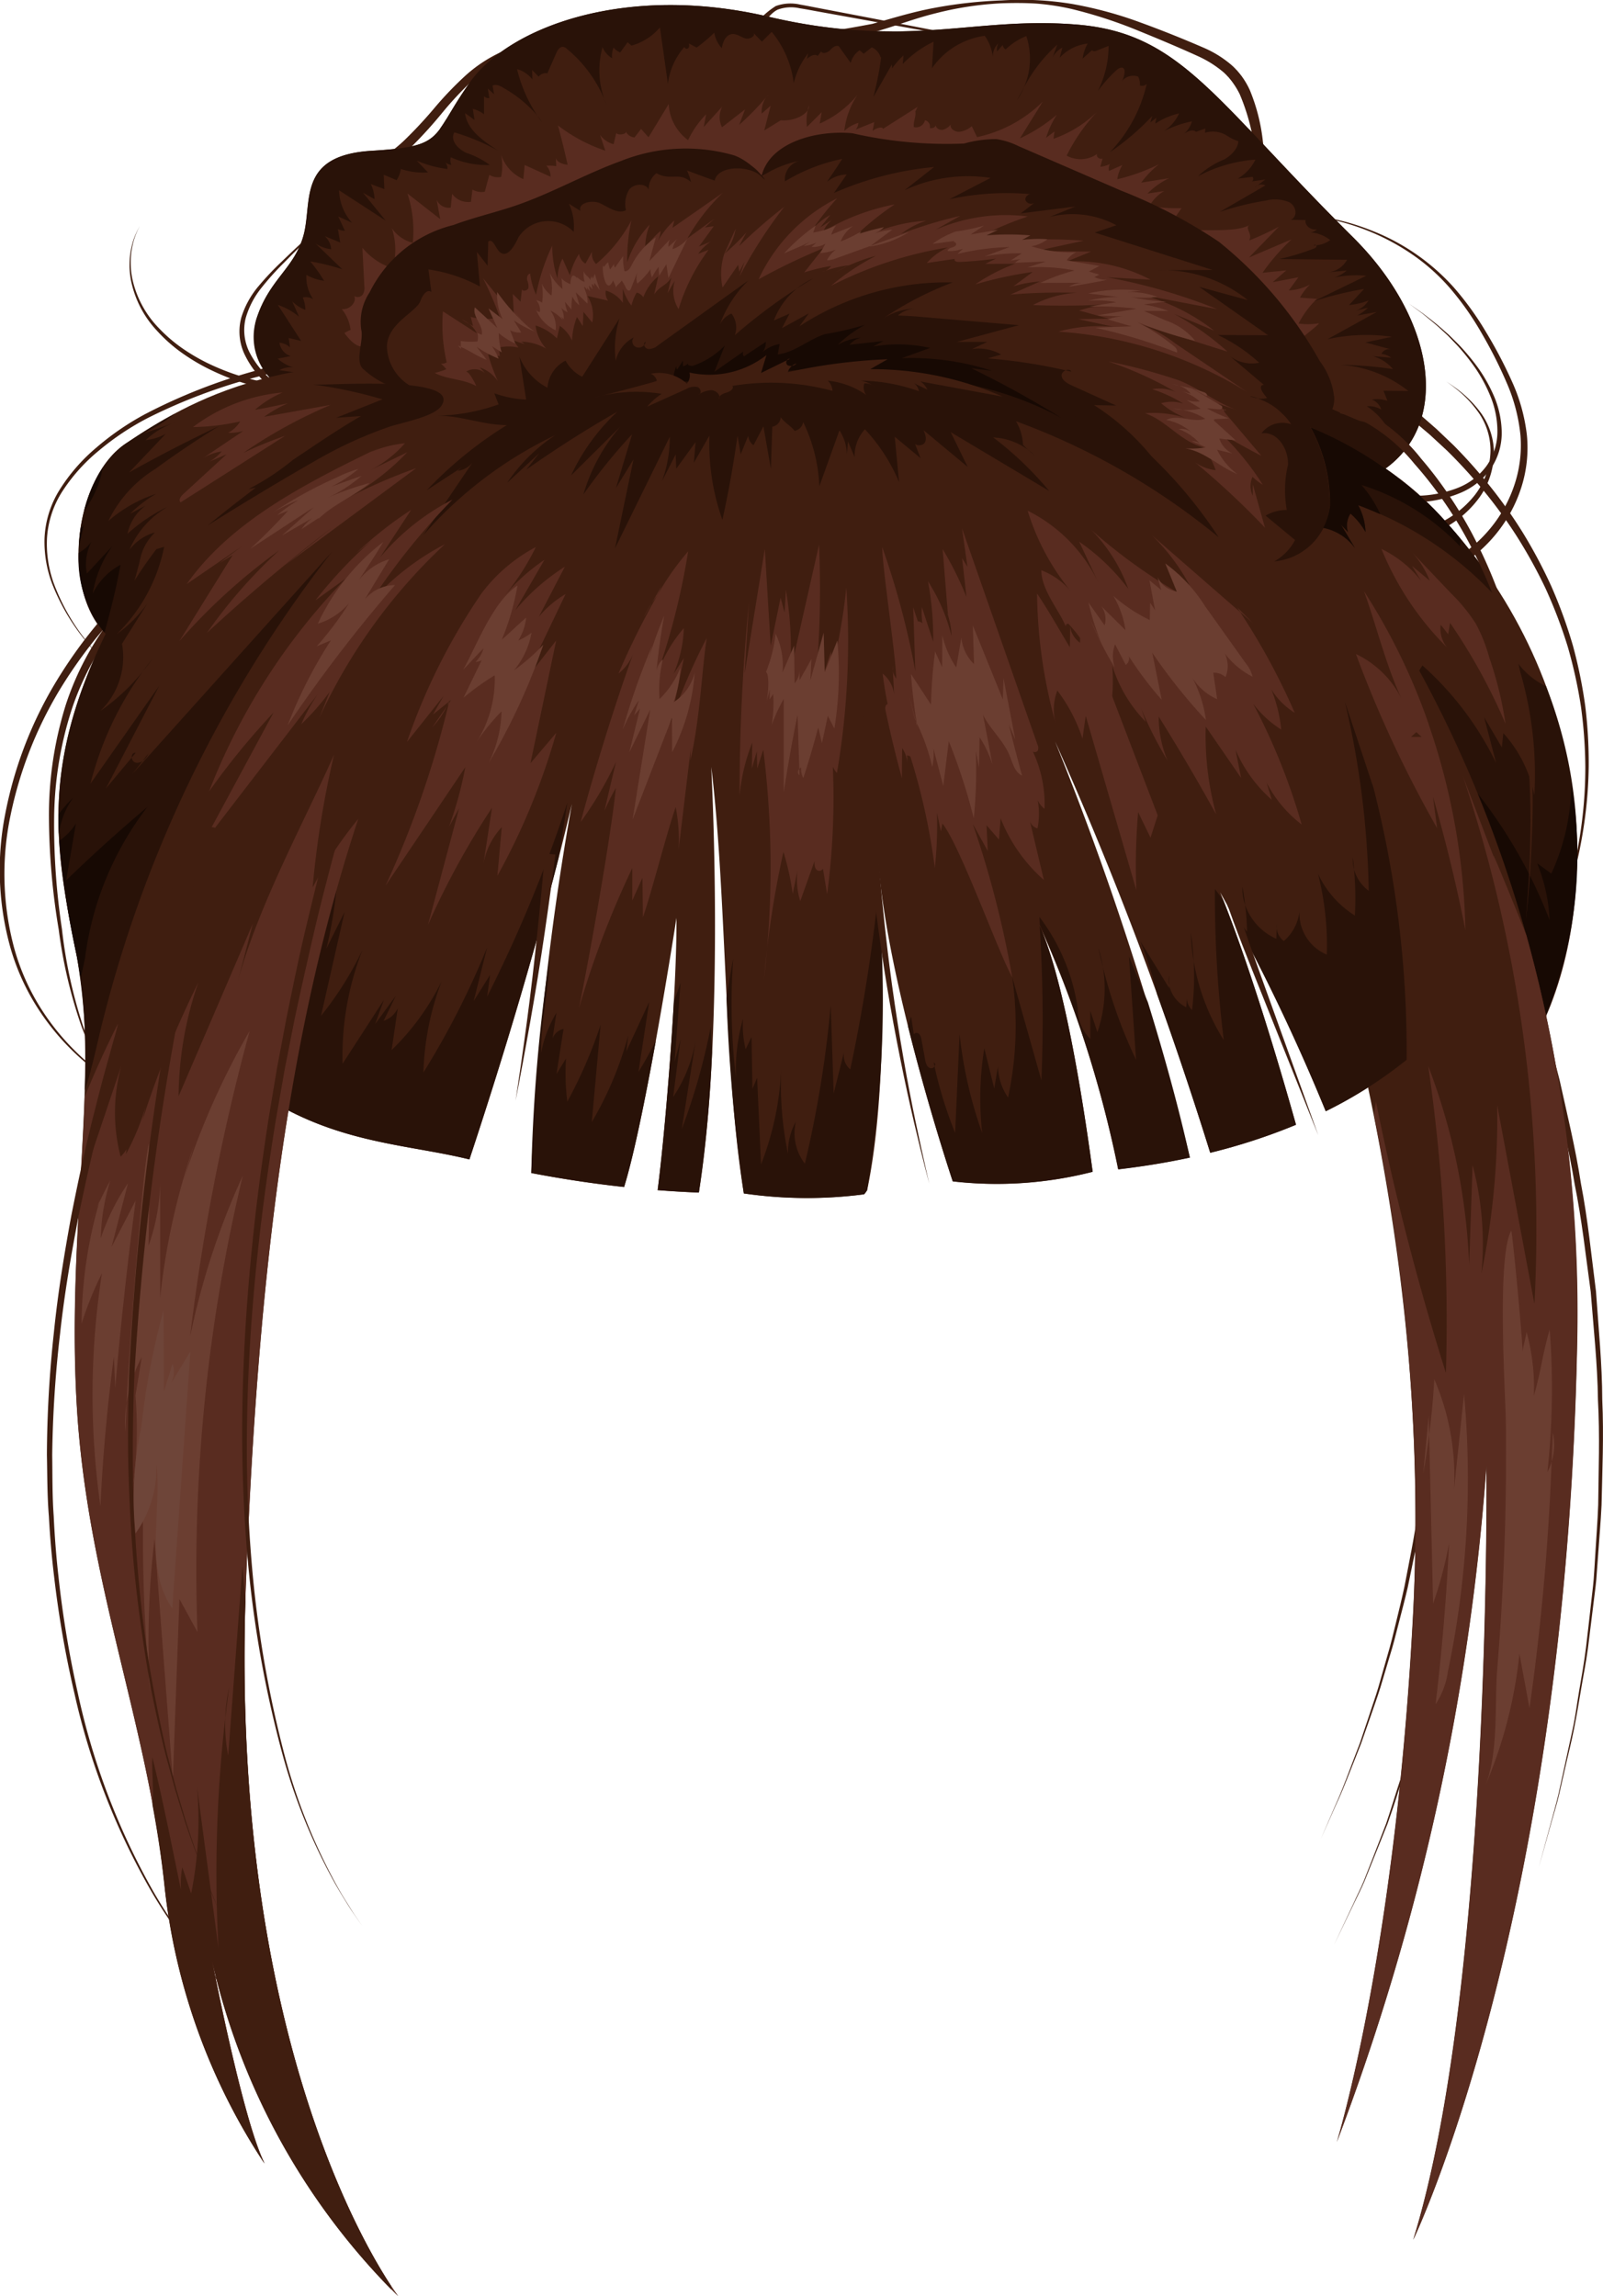 <svg xmlns="http://www.w3.org/2000/svg" width="54.405" height="77.932" viewBox="0 0 54.405 77.932">
    <defs>
        <style>
            .prefix__cls-1{fill:#401e10}.prefix__cls-2{fill:#592c20}.prefix__cls-3{fill:#291208}.prefix__cls-4{fill:#170903}.prefix__cls-5{fill:#6b3e31}
        </style>
    </defs>
    <g id="prefix__Group_3946" data-name="Group 3946" transform="translate(-2185.185 -2193.524)">
        <path id="prefix__Path_10467" d="M2395.5 2194.027l.059.04c.039.027.1.065.175.11a3.192 3.192 0 0 0 .721.31 5.221 5.221 0 0 0 1.216.2 10.8 10.8 0 0 0 1.612-.054c.588-.06 1.229-.174 1.891-.3.628-.175 1.341-.4 2.079-.537a15.349 15.349 0 0 1 2.311-.258 10.525 10.525 0 0 1 2.4.123 13.429 13.429 0 0 1 2.309.628c.74.27 1.441.552 2.134.852a3.693 3.693 0 0 1 .957.595l.051.047.03.028.022.023.088.092c.06.072.123.144.172.216a2.664 2.664 0 0 1 .256.447 6.344 6.344 0 0 1 .443 1.757c.17 1.083.291 1.989.375 2.623l.122 1-.035.005-.228-.983c-.138-.626-.335-1.521-.545-2.6a7.1 7.1 0 0 0-.476-1.666 2.558 2.558 0 0 0-.235-.392c-.044-.065-.092-.119-.139-.178l-.088-.093-.022-.023-.018-.016-.043-.041a3.687 3.687 0 0 0-.857-.544c-.656-.3-1.371-.6-2.083-.889a15.5 15.5 0 0 0-2.23-.722 8.214 8.214 0 0 0-1.17-.18c-.4-.026-.79-.025-1.184-.012a11.18 11.18 0 0 0-2.266.343c-.725.18-1.369.437-2.056.629a14.9 14.9 0 0 1-1.934.286 8.428 8.428 0 0 1-1.662 0 4.737 4.737 0 0 1-1.247-.285 3.087 3.087 0 0 1-.711-.383 2.076 2.076 0 0 1-.162-.13l-.054-.047z" class="prefix__cls-1" data-name="Path 10467" transform="translate(-186.377)"/>
        <path id="prefix__Path_10468" d="M2204.842 2358.159l-.223.117c-.151.073-.351.193-.6.348a8.476 8.476 0 0 0-.85.642 8.859 8.859 0 0 0-.954.98 9.606 9.606 0 0 0-1.628 2.928 12.336 12.336 0 0 0-.627 3.745 23.564 23.564 0 0 0 .265 3.807 16.125 16.125 0 0 0 .708 3.265 5.3 5.3 0 0 0 1.254 2.039 2.849 2.849 0 0 0 .3.264 2.023 2.023 0 0 0 .239.177l.208.138-.21-.135a1.967 1.967 0 0 1-.242-.174 2.8 2.8 0 0 1-.3-.26 5.341 5.341 0 0 1-1.3-2.032 16.249 16.249 0 0 1-.767-3.267 23.766 23.766 0 0 1-.332-3.823 12.518 12.518 0 0 1 .572-3.808 9.839 9.839 0 0 1 1.619-3.026 9.161 9.161 0 0 1 .97-1.029 8.768 8.768 0 0 1 .876-.682c.265-.172.475-.3.619-.373l.221-.121z" class="prefix__cls-1" data-name="Path 10468" transform="translate(-12.937 -145.664)"/>
        <path id="prefix__Path_10469" d="M2193.06 2347.982l-.259.151c-.17.1-.417.242-.713.438-.152.094-.315.206-.491.332s-.367.26-.561.414a16.158 16.158 0 0 0-1.263 1.08 16.476 16.476 0 0 0-1.322 1.429 15.92 15.92 0 0 0-1.237 1.756 13.532 13.532 0 0 0-1.67 4.26 9.673 9.673 0 0 0 .122 4.51 7.622 7.622 0 0 0 .84 1.942 8.144 8.144 0 0 0 1.2 1.522 7.8 7.8 0 0 0 1.3 1.051 7.413 7.413 0 0 0 1.167.61 6.349 6.349 0 0 0 .809.282l.294.081-.3-.077a6.447 6.447 0 0 1-.814-.272 7.475 7.475 0 0 1-1.179-.6 7.87 7.87 0 0 1-1.326-1.042 8.2 8.2 0 0 1-1.231-1.52 7.732 7.732 0 0 1-.877-1.952 9.792 9.792 0 0 1-.189-4.564 13.69 13.69 0 0 1 1.631-4.338 16.078 16.078 0 0 1 1.231-1.8 15.648 15.648 0 0 1 2.594-2.586c.2-.16.386-.3.567-.429s.342-.248.5-.347c.307-.208.552-.356.72-.454l.257-.154z" class="prefix__cls-1" data-name="Path 10469" transform="translate(0 -136.65)"/>
        <path id="prefix__Path_10470" d="M2212.409 2299.329l-.223-.1c-.141-.059-.351-.15-.63-.242a7.761 7.761 0 0 0-2.406-.4 8.452 8.452 0 0 0-1.638.154c-.577.106-1.178.263-1.8.436a18.872 18.872 0 0 0-3.737 1.4 9.071 9.071 0 0 0-1.655 1.1 6.029 6.029 0 0 0-1.252 1.392 3.3 3.3 0 0 0-.523 1.6 3.959 3.959 0 0 0 .221 1.5 7.1 7.1 0 0 0 1.148 2.019c.176.225.324.395.428.509l.158.175-.162-.173c-.105-.112-.257-.28-.437-.5a7.168 7.168 0 0 1-1.189-2.011 4.03 4.03 0 0 1-.251-1.515 3.378 3.378 0 0 1 .508-1.648 6.124 6.124 0 0 1 1.252-1.439 9.186 9.186 0 0 1 1.664-1.141 19.018 19.018 0 0 1 3.755-1.473c.619-.183 1.225-.351 1.815-.468a8.8 8.8 0 0 1 1.694-.185 8.141 8.141 0 0 1 2.522.38c.293.092.517.185.672.247l.224.1z" class="prefix__cls-1" data-name="Path 10470" transform="translate(-11.765 -92.87)"/>
        <path id="prefix__Path_10471" d="M2262.963 2260.986l-.113.1a2.689 2.689 0 0 1-.384.276 3.421 3.421 0 0 1-1.608.458 4.014 4.014 0 0 1-.549-.019 4.291 4.291 0 0 1-.565-.1 4.709 4.709 0 0 1-1.134-.455 5.419 5.419 0 0 1-1.03-.745 3.214 3.214 0 0 1-.765-1.026 1.819 1.819 0 0 1-.1-1.235 3.042 3.042 0 0 1 .588-1.064 9.7 9.7 0 0 1 .791-.837c.263-.254.513-.494.752-.708a8.941 8.941 0 0 1 1.235-.953 5.467 5.467 0 0 1 .524-.291 5.4 5.4 0 0 0-.515.3 8.8 8.8 0 0 0-1.2.977c-.232.219-.475.464-.73.724a9.359 9.359 0 0 0-.76.846 2.909 2.909 0 0 0-.538 1.034 1.688 1.688 0 0 0 .122 1.142 3.067 3.067 0 0 0 .75.95 5.205 5.205 0 0 0 1.006.69 4.44 4.44 0 0 0 1.079.4 4.014 4.014 0 0 0 .532.083 3.906 3.906 0 0 0 .495.005 3.061 3.061 0 0 0 1.433-.443 2.387 2.387 0 0 0 .321-.241l.11-.106z" class="prefix__cls-1" data-name="Path 10471" transform="translate(-63.339 -53.944)"/>
        <path id="prefix__Path_10472" d="M2233.162 2266.61s-.2.031-.56.074c-.181.021-.4.044-.653.062s-.537.034-.848.036a11.7 11.7 0 0 1-2.117-.154 9.926 9.926 0 0 1-1.163-.269 8.223 8.223 0 0 1-1.14-.439 6.72 6.72 0 0 1-1.042-.606 5.249 5.249 0 0 1-.858-.76 3.516 3.516 0 0 1-.887-1.732 2.79 2.79 0 0 1 .087-1.346 2.67 2.67 0 0 1 .151-.354l.066-.12-.063.122a2.689 2.689 0 0 0-.139.356 2.749 2.749 0 0 0-.047 1.334 3.459 3.459 0 0 0 .918 1.674 5.164 5.164 0 0 0 .86.72 6.558 6.558 0 0 0 1.034.566 8.074 8.074 0 0 0 1.123.4 9.7 9.7 0 0 0 1.14.233 11.383 11.383 0 0 0 2.067.1 14.043 14.043 0 0 0 1.458-.132c.35-.051.553-.087.553-.087z" class="prefix__cls-1" data-name="Path 10472" transform="translate(-34.268 -59.804)"/>
        <path id="prefix__Path_10473" d="M2294.891 2200.1c.116-.059.239-.114.349-.175s.208-.12.308-.2a5.127 5.127 0 0 0 .578-.471 14.645 14.645 0 0 0 1.026-1.1 11.834 11.834 0 0 1 1.065-1.112 4.787 4.787 0 0 1 1.346-.858 8.365 8.365 0 0 1 1.552-.446c.526-.1 1.048-.2 1.577-.287a13.286 13.286 0 0 1 1.605-.175 7.579 7.579 0 0 1 1.616.11 5.186 5.186 0 0 0 1.56.1 1.418 1.418 0 0 0 .672-.291 2.763 2.763 0 0 1 .6-.51 1.469 1.469 0 0 1 .832-.048c.268.046.525.1.788.149l1.568.3 6.272 1.212h.017l-.005.015a3.127 3.127 0 0 1-1.446 1.638 3.1 3.1 0 0 0 1.417-1.647l.011.018-6.288-1.138-1.572-.284c-.261-.046-.526-.1-.784-.139a1.322 1.322 0 0 0-.74.044c-.216.1-.347.317-.554.494a1.584 1.584 0 0 1-.75.338 5.358 5.358 0 0 1-1.624-.077 7.3 7.3 0 0 0-1.575-.09 13.013 13.013 0 0 0-1.573.19c-.521.094-1.046.2-1.562.3a8.088 8.088 0 0 0-1.493.448 4.5 4.5 0 0 0-1.254.823 11.565 11.565 0 0 0-1.024 1.1 15.018 15.018 0 0 1-1.032 1.135 5.451 5.451 0 0 1-.609.508c-.106.081-.231.149-.347.224s-.234.12-.351.181z" class="prefix__cls-1" data-name="Path 10473" transform="translate(-97.23 -.956)"/>
        <path id="prefix__Path_10474" d="M2608.344 2412.149l.777 1.543c.121.247.266.514.4.816l.435.981.494 1.116c.162.4.317.818.488 1.256s.354.891.516 1.369l.489 1.484c.082.255.173.511.25.775l.222.8c.146.542.309 1.093.449 1.658.25 1.137.541 2.306.724 3.512.234 1.2.353 2.432.511 3.659.084 1.233.21 2.465.213 3.682.056 1.216 0 2.413-.024 3.57-.027.579-.08 1.146-.117 1.7l-.061.825c-.024.271-.064.538-.094.8l-.19 1.536c-.066.5-.164.97-.239 1.428s-.152.9-.234 1.312-.183.805-.266 1.173l-.235 1.032c-.073.319-.167.606-.238.868l-.462 1.644.448-1.647c.068-.263.156-.551.229-.869l.225-1.033.256-1.175c.09-.414.144-.855.222-1.312s.165-.933.226-1.428.115-1.009.176-1.536c.028-.264.065-.531.087-.8s.035-.546.053-.824c.032-.555.08-1.123.1-1.7.012-1.156.059-2.35-.008-3.563-.015-1.214-.151-2.441-.246-3.67-.169-1.223-.3-2.45-.543-3.643-.193-1.2-.493-2.363-.752-3.493-.145-.562-.312-1.109-.462-1.647l-.227-.8c-.079-.262-.173-.516-.256-.77l-.5-1.473c-.165-.474-.358-.922-.525-1.358s-.332-.852-.5-1.244l-.5-1.1-.44-.969c-.14-.3-.288-.566-.411-.812l-.791-1.537z" class="prefix__cls-1" data-name="Path 10474" transform="translate(-374.747 -193.763)"/>
        <path id="prefix__Path_10475" d="M2582.083 2498.271s.1.432.279 1.188c.1.376.188.841.285 1.375l.161.85.139.946c.049.329.1.672.141 1.029s.072.726.109 1.105.068.77.086 1.169.049.807.063 1.223c.007.831.034 1.689-.01 2.561-.011.872-.1 1.756-.16 2.639-.109.881-.192 1.763-.349 2.623-.124.865-.317 1.7-.483 2.521-.093.406-.2.8-.3 1.192s-.193.77-.309 1.135l-.319 1.069c-.106.344-.229.672-.336.989l-.317.907-.32.808c-.2.508-.376.949-.544 1.3l-.5 1.125.489-1.131c.163-.357.336-.8.526-1.31l.31-.81.305-.909c.1-.318.222-.646.323-.991l.305-1.07c.111-.366.2-.746.295-1.136s.193-.786.28-1.192c.155-.816.336-1.655.449-2.519.146-.86.217-1.74.314-2.618.051-.881.127-1.761.127-2.63.033-.868-.006-1.722-.022-2.549-.018-.413-.053-.819-.077-1.216s-.053-.785-.1-1.162-.083-.744-.122-1.1-.1-.694-.153-1.021-.1-.641-.149-.938-.117-.576-.169-.84c-.1-.527-.2-.987-.3-1.363l-.294-1.186z" class="prefix__cls-1" data-name="Path 10475" transform="translate(-349.383 -270.091)"/>
        <path id="prefix__Path_10476" d="M2584.9 2462.152l.407 1.51c.135.479.279 1.066.437 1.742.08.337.165.7.256 1.075s.162.78.249 1.2.179.852.262 1.3.156.92.238 1.4l.123.731c.041.247.066.5.1.753q.1.761.2 1.552c.092 1.059.225 2.149.263 3.264.079 1.113.073 2.246.083 3.377-.01.566-.04 1.132-.06 1.7s-.062 1.124-.114 1.679-.078 1.108-.167 1.649l-.228 1.6c-.077.525-.2 1.036-.294 1.539s-.192.995-.328 1.465l-.361 1.378c-.115.446-.275.864-.4 1.272s-.258.8-.387 1.165l-.414 1.031-.364.906c-.116.279-.248.526-.354.753l-.685 1.424.671-1.429c.1-.229.232-.476.346-.756l.355-.908.4-1.034c.125-.369.244-.761.375-1.167s.279-.827.389-1.272l.347-1.379c.131-.471.219-.963.313-1.465s.205-1.013.278-1.538.14-1.06.211-1.6.1-1.092.15-1.645.092-1.113.1-1.675.039-1.126.042-1.69c-.022-1.129-.026-2.258-.115-3.366-.048-1.111-.193-2.2-.294-3.251l-.219-1.546-.106-.749-.13-.728-.251-1.394c-.087-.449-.187-.881-.274-1.3l-.26-1.191-.265-1.067c-.163-.67-.312-1.254-.453-1.733l-.422-1.506z" class="prefix__cls-1" data-name="Path 10476" transform="translate(-352.901 -238.079)"/>
        <path id="prefix__Path_10477" d="M2570.135 2289.671l.567.237c.18.076.4.148.652.243s.546.182.869.26a8.7 8.7 0 0 0 1.054.21 6.407 6.407 0 0 0 1.2.056 3.972 3.972 0 0 0 1.229-.263 2.214 2.214 0 0 0 .979-.75 2.024 2.024 0 0 0 .365-1.127 3.154 3.154 0 0 0-.205-1.152 5.117 5.117 0 0 0-.519-1 7.494 7.494 0 0 0-.639-.807l-.321-.334-.308-.285c-.2-.177-.381-.318-.526-.441l-.485-.357.495.347c.149.119.338.257.539.43l.318.279.332.328a7.646 7.646 0 0 1 .667.8 5.261 5.261 0 0 1 .555 1 3.257 3.257 0 0 1 .244 1.188 2.158 2.158 0 0 1-.36 1.213 2.394 2.394 0 0 1-1.041.838 4.192 4.192 0 0 1-1.3.31 6.69 6.69 0 0 1-1.251-.03 8.886 8.886 0 0 1-1.1-.192c-.337-.073-.635-.169-.9-.248s-.5-.164-.68-.236l-.573-.224z" class="prefix__cls-1" data-name="Path 10477" transform="translate(-341.044 -80.331)"/>
        <path id="prefix__Path_10478" d="M2587.375 2312.2s.137.064.377.156a2.787 2.787 0 0 0 1.021.206 3.313 3.313 0 0 0 .7-.088 4.079 4.079 0 0 0 .759-.248 3.355 3.355 0 0 0 1.332-1.014 2.524 2.524 0 0 0 .528-1.51 2.255 2.255 0 0 0-.443-1.336 3.808 3.808 0 0 0-.731-.758c-.2-.161-.329-.243-.329-.243s.129.078.339.232a3.9 3.9 0 0 1 .768.741 2.345 2.345 0 0 1 .51 1.363 2.632 2.632 0 0 1-.491 1.6 3.523 3.523 0 0 1-1.372 1.124 4.344 4.344 0 0 1-.8.291 3.632 3.632 0 0 1-.768.121 3.127 3.127 0 0 1-1.154-.19c-.261-.09-.4-.15-.4-.15z" class="prefix__cls-1" data-name="Path 10478" transform="translate(-356.32 -100.891)"/>
        <path id="prefix__Path_10479" d="M2568.2 2269.869l.246.006a5.374 5.374 0 0 0 .665-.038 5.513 5.513 0 0 0 2.228-.765 4.722 4.722 0 0 0 1.166-1 4.577 4.577 0 0 0 .825-1.45 4.237 4.237 0 0 0 .226-1.737 5.91 5.91 0 0 0-.463-1.776 15.3 15.3 0 0 0-.846-1.679 9.844 9.844 0 0 0-1.052-1.508 6.744 6.744 0 0 0-1.3-1.172 7.663 7.663 0 0 0-1.411-.769 7.918 7.918 0 0 0-2.376-.582 6.8 6.8 0 0 0-.693-.029h-.246l.246-.006a6.776 6.776 0 0 1 .694.018 7.929 7.929 0 0 1 2.4.55 7.306 7.306 0 0 1 2.779 1.923 10.049 10.049 0 0 1 1.092 1.51 15.4 15.4 0 0 1 .885 1.683 6.075 6.075 0 0 1 .508 1.819 4.417 4.417 0 0 1-.2 1.818 4.807 4.807 0 0 1-.839 1.535 4.95 4.95 0 0 1-1.215 1.076 5.845 5.845 0 0 1-2.353.848 5.75 5.75 0 0 1-.719.051h-.246z" class="prefix__cls-1" data-name="Path 10479" transform="translate(-336.767 -56.581)"/>
        <path id="prefix__Path_10480" d="M2591.625 2305.822l.225.149c.145.1.364.233.63.435s.587.439.942.728l.547.478.581.553a17.487 17.487 0 0 1 1.192 1.334 16.2 16.2 0 0 1 1.145 1.61 16.868 16.868 0 0 1 .982 1.844 16.426 16.426 0 0 1 .73 2.006 16.135 16.135 0 0 1 .423 2.077 15.879 15.879 0 0 1 .115 2.041 14.838 14.838 0 0 1-.149 1.9 15.554 15.554 0 0 1-.336 1.682l-.214.734-.225.654c-.157.406-.3.757-.435 1.04s-.246.5-.32.654l-.118.229.114-.231c.072-.152.191-.369.31-.657s.268-.637.417-1.044l.214-.655.2-.735a15.58 15.58 0 0 0 .308-1.679 14.7 14.7 0 0 0 .119-1.9 15.8 15.8 0 0 0-.147-2.024 15.993 15.993 0 0 0-.452-2.051 16.308 16.308 0 0 0-.753-1.974 16.619 16.619 0 0 0-1-1.806 16.03 16.03 0 0 0-1.153-1.572 17.259 17.259 0 0 0-1.193-1.3l-.579-.535-.545-.462c-.353-.279-.665-.517-.931-.7s-.484-.324-.63-.421l-.227-.146z" class="prefix__cls-1" data-name="Path 10480" transform="translate(-360.032 -99.528)"/>
        <g id="prefix__Group_3920" data-name="Group 3920" transform="translate(2193.796 2193.695)">
            <path id="prefix__Path_10481" d="M2265.329 2208.8c-2.554.219-4.47-1.786-4.036-3.126s1.283-1.695 1.594-2.825-.231-2.714 2.311-2.869 1.99-.424 3.34-2.324 5.315-3.354 10.117-2.232 6.952-.019 10.484.272 4.654 2.546 9.358 7.211 3.173 11.715-8.564 7.434a36.452 36.452 0 0 0-14.53-.307z" class="prefix__cls-1" data-name="Path 10481" transform="translate(-2261.194 -2195.031)"/>
            <path id="prefix__Path_10482" d="M2342.893 2224.22a2.348 2.348 0 0 0 .748.212.5.5 0 0 0-.14-.382 1.469 1.469 0 0 1 .334.016c0-.092-.008-.183-.012-.275.028.116.2.21.4.225q-.149-.667-.327-1.332a5.528 5.528 0 0 0 1.605.856l-.178-.539a.814.814 0 0 0 .461.319q.046-.2.093-.39c.017.1.357.059.322-.039a.365.365 0 0 0 .293.2l.224-.29.252.284.686-1.13a1.607 1.607 0 0 0 .657 1.226 3.237 3.237 0 0 1 .612-.876l-.08.43.626-.69a.777.777 0 0 0-.007.7l.782-.607c-.065.176-.131.351-.2.526a9.255 9.255 0 0 0 1.007-1.044.857.857 0 0 0-.242.662l.305-.269-.218.841.56-.346c.473.043.984-.227.955-.5a1.694 1.694 0 0 0-.065.725l.5-.5-.068.386a3.46 3.46 0 0 0 1.284-.975 2.742 2.742 0 0 0-.448 1.225 1.2 1.2 0 0 1 .475-.273.365.365 0 0 1-.088.226l.629-.253-.057.308c.072-.093.349-.177.351-.077l1.176-.748-.482 1.012a.667.667 0 0 1-.215.287 1.756 1.756 0 0 1-.635.21c-1.21.242-1.738-.253-2.948-.011-.594.12-.569.589-1.013.88 0 0-.3-.88-1.983-.4a9.328 9.328 0 0 1-2.476.143c-.692.033-1.857.937-2.485.767-.51-.147-.546-.51-.97-.72z" class="prefix__cls-2" data-name="Path 10482" transform="translate(-2333.569 -2218.596)"/>
            <path id="prefix__Path_10483" d="M2287.465 2245.56a1.4 1.4 0 0 0-.3-.707c.261.036.513-.224.426-.44a.214.214 0 0 0 .288-.054.434.434 0 0 0 .052-.286l-.065-1.3a2.192 2.192 0 0 0 1.03.7 2.375 2.375 0 0 0-.028-1.359 1.215 1.215 0 0 0 .708.491 4.107 4.107 0 0 0-.181-1.673l1.111.868-.121-.658a.447.447 0 0 0 .478.269l.048-.468a.657.657 0 0 0 .64.269l.049-.414a.623.623 0 0 0 .419.074l.155-.573a.55.55 0 0 0 .4.07 1.858 1.858 0 0 0 0-.756 1.359 1.359 0 0 0 .754.831l.045-.48 1.131.515a.339.339 0 0 1 .152.107c.067.107-.035.234-.135.322a12.944 12.944 0 0 1-3.833 2.058 4.549 4.549 0 0 0-2.141 1.356c-.191.276-.2 2.813-1.292 1.346a1.405 1.405 0 0 1 .21-.108z" class="prefix__cls-2" data-name="Path 10483" transform="translate(-2284.177 -2234.535)"/>
            <path id="prefix__Path_10484" d="M2538.291 2260.438c-.268.121.081.3-.06.554a9.887 9.887 0 0 0 1.008-.468l-1.012 1.044 1.446-.616a7.241 7.241 0 0 0-.989 1.136l.809-.082-.46.4.869-.165-.324.443a1.61 1.61 0 0 0 .72-.2 1.9 1.9 0 0 0-.342.447l.577.042a3.063 3.063 0 0 0-.624.838 2.274 2.274 0 0 0 .691-.009c-.052.119-1.583 1.244-1.635 1.364.2.031.22-1.49.027-1.722s-.329-.718-.6-.854a3.69 3.69 0 0 1-.759-.412c-.173-.16-.991-.282-.962-.526.042-.344-1.217-.876-.934-.949.605-.157 2.052.084 2.554-.265z" class="prefix__cls-2" data-name="Path 10484" transform="translate(-2504.447 -2253)"/>
            <path id="prefix__Path_10485" d="M2452.759 2224.721a.308.308 0 0 0 .378-.232.221.221 0 0 1 .166.263.183.183 0 0 0 .224-.124c-.06.093.077.2.2.189a.507.507 0 0 0 .288-.185c-.043.134.131.258.291.25a.819.819 0 0 0 .42-.189l.18.369a4.5 4.5 0 0 0 2.231-1.206l-.775 1.248a5.487 5.487 0 0 0 1.25-.8 3.112 3.112 0 0 0-.363.781l.285-.215-.035.249a4.037 4.037 0 0 0 1.483-.917 6.094 6.094 0 0 0-1.035 1.488.977.977 0 0 0 1.035-.057c-.054.088.083.2.184.156l-.076.278a.823.823 0 0 0 .325-.094.327.327 0 0 0-.03.236l.453-.2a1.285 1.285 0 0 0-.173.484 6.8 6.8 0 0 0 1.417-.511 3.2 3.2 0 0 0-.605.625l.947-.151a2.643 2.643 0 0 0-.734.522l.567-.086a1.384 1.384 0 0 0-.5.506 5.2 5.2 0 0 0 .91.077h.178l-.272.389a.233.233 0 0 1 .123.341 15.2 15.2 0 0 0-2.215-.743 5.65 5.65 0 0 1-1.024-.315c-.408-.191-.735-.491-1.129-.7-.984-.533-2.255-.468-3.324-.859-.539-.2-1.279-.019-1.662-.34-.044-.036-.117.04-.171.021-.106-.037-.076-.174-.023-.263.133-.226.395-.725.666-.8.021.158-.075.337-.055.515z" class="prefix__cls-2" data-name="Path 10485" transform="translate(-2430.356 -2220.579)"/>
            <g id="prefix__Group_3917" data-name="Group 3917" transform="translate(32.041 4.219)">
                <path id="prefix__Path_10486" d="M2577.286 2266.594c.026 0 .051 0 .076-.008-.024-.021-.076-.023-.076.008z" class="prefix__cls-3" data-name="Path 10486" transform="translate(-2573.347 -2262.654)"/>
                <path id="prefix__Path_10487" d="M2559.786 2248.836a.229.229 0 0 0-.085.065z" class="prefix__cls-3" data-name="Path 10487" transform="translate(-2557.761 -2246.936)"/>
                <path id="prefix__Path_10488" d="M2547.908 2235.788c-1.458-1.446-2.572-2.66-3.52-3.656a1.035 1.035 0 0 0-.42.2c.173.289-.1.636-.417.817a2.83 2.83 0 0 0-.9.576 4.858 4.858 0 0 1 1.952-.566 1.524 1.524 0 0 1-.6.645l.5-.06a.1.1 0 0 1-.02.152l.453-.062-.261.2a.3.3 0 0 1 .266 0l-1.549.9a9.729 9.729 0 0 1 1.564-.385 1.267 1.267 0 0 1 .8.058c.231.13.294.479.05.593l.5.012c-.039.177.177.356.38.313a.325.325 0 0 1-.274.1 1.223 1.223 0 0 1 .73.266.984.984 0 0 1-.479.178.032.032 0 0 1 .013.027c0 .043-.055.069-.1.086a8.261 8.261 0 0 1-1.163.351l2.3.026a.834.834 0 0 1-.677.428l.661-.064a1.07 1.07 0 0 1-.432.239 3.788 3.788 0 0 1 1.1-.062l-1.774.864a12.075 12.075 0 0 1 1.7-.416l-.512.547a2.435 2.435 0 0 0 .662-.156.808.808 0 0 1-.427.346l.408-.1a1.586 1.586 0 0 1-.363.265l.663-.121-1.677.927a6.077 6.077 0 0 1 2.188-.084l-.9.193.867.233a.287.287 0 0 0-.32.153.713.713 0 0 1 .33.13l-.62-.05a1.369 1.369 0 0 1 .681.438 13.234 13.234 0 0 0-1.77-.145 4.161 4.161 0 0 1 2.29.887l-.841-.007.131.342a1.079 1.079 0 0 0-.524-.042.549.549 0 0 1 .318.341.806.806 0 0 0-.491-.115 2.3 2.3 0 0 1 .769.849 5.255 5.255 0 0 0-1.022-.357c-.346-.138-.685-.29-1.025-.439a13.193 13.193 0 0 0-1.869-.733c-.947-.254-.152.5.129.785a8.279 8.279 0 0 0 3.009 1.93 5.407 5.407 0 0 0 .521.166c2.394-1.595 1.793-5.186-.988-7.943z" class="prefix__cls-3" data-name="Path 10488" transform="translate(-2542.646 -2232.131)"/>
            </g>
            <path id="prefix__Path_10489" d="M2268.911 2230.8a2.842 2.842 0 0 0-.8-.412c-.272-.131-.523-.392-.423-.649.036-.09.113-.178.089-.271s-.138-.143-.24-.176c-.035-.012-.073-.02-.109-.03-.476.774-.719.946-2.529 1.056-2.542.155-2 1.738-2.31 2.869s-1.16 1.485-1.594 2.825c-.3.938.04 2.233 1.746 2.814.528-.024 1.056-.066 1.582-.11.346-.03 1.184-.04 1.385-.351.249-.385-.353-.433-.637-.4a17.85 17.85 0 0 1-3.3-.2.76.76 0 0 1 .471-.091 1.408 1.408 0 0 1-.528-.3l.441-.087a.554.554 0 0 1-.381-.453.583.583 0 0 1 .359.159l-.048-.32.425.1-.791-1.223a2.2 2.2 0 0 1 .718.4l-.231-.521a1.253 1.253 0 0 0 .446.289 1.023 1.023 0 0 0-.089-.421.479.479 0 0 1 .356.06 1.317 1.317 0 0 1-.231-.826 1.608 1.608 0 0 0 .6.2 5.11 5.11 0 0 0-.47-.658 7.643 7.643 0 0 1 1.089.268l-.906-.871a1.255 1.255 0 0 0 .526.191.637.637 0 0 0-.218-.445l.528.217-.079-.455a.544.544 0 0 0 .237.056l-.225-.484.465.21a1.728 1.728 0 0 1-.439-1.1l1.583 1.029-.771-.947.391.219a1.191 1.191 0 0 0-.125-.512l.46.171-.021-.489.438.186a1.018 1.018 0 0 0 .143-.381 2.39 2.39 0 0 0 .92.118l-.381-.4a3.928 3.928 0 0 0 1.04.284.278.278 0 0 0-.148-.278.6.6 0 0 0 .282.142.427.427 0 0 1-.021-.264 2.9 2.9 0 0 0 1.325.262z" class="prefix__cls-3" data-name="Path 10489" transform="translate(-2260.9 -2225.372)"/>
            <g id="prefix__Group_3918" data-name="Group 3918" transform="translate(21.034 .615)">
                <path id="prefix__Path_10490" d="M2452.769 2200.49c-2.4-.2-4.167.266-6.559.23a2.358 2.358 0 0 1-.291 0c.509.033-.016 2.028-.061 2.224l.625-1.1.011.132a2.463 2.463 0 0 1 .382-.437c-.007.1-.015.191-.023.287a3.635 3.635 0 0 1 1.046-.756l-.054.9a2.613 2.613 0 0 1 1.791-1.1 1.554 1.554 0 0 1 .279.756.6.6 0 0 1 .183-.5.455.455 0 0 0-.045.276l.193-.221a.2.2 0 0 0 .1.151 2.148 2.148 0 0 1 .7-.452 2.433 2.433 0 0 1-.091 1.767 5.1 5.1 0 0 1 1.142-1.476l-.154.427a.745.745 0 0 1 .328-.327l-.092.343a1.524 1.524 0 0 1 .949-.48 1.425 1.425 0 0 0-.17.509l.336-.3c-.052.025.046.067.1.046l.445-.176a3.41 3.41 0 0 1-.366 1.535 4.765 4.765 0 0 1 .634-.712c.064-.059.173-.119.239-.062a.127.127 0 0 1 .035.1.667.667 0 0 1-.091.337.49.49 0 0 1 .551-.156.52.52 0 0 1 .059.3.224.224 0 0 0 .232-.049 4.933 4.933 0 0 1-1.247 2.315 8.736 8.736 0 0 0 1.436-1.229l-.066.219.205-.158-.04.2a2.416 2.416 0 0 1 .812-.348 1.438 1.438 0 0 1-.513.6 3.671 3.671 0 0 1 .949-.332.875.875 0 0 1-.309.457c.124-.106.336-.211.447-.1l.315-.113c0 .048-.005.1-.008.143a.9.9 0 0 1 .744.1 1.57 1.57 0 0 0 .717.257.7.7 0 0 0 .367-.114c-2.311-2.452-3.606-3.703-6.172-3.913z" class="prefix__cls-3" data-name="Path 10490" transform="translate(-2445.859 -2200.441)"/>
                <path id="prefix__Path_10491" d="M2488.908 2219.759c-.079.141-.157.283-.233.423a2.522 2.522 0 0 0 .233-.423z" class="prefix__cls-3" data-name="Path 10491" transform="translate(-2483.806 -2217.562)"/>
            </g>
            <g id="prefix__Group_3919" data-name="Group 3919" transform="translate(6.335)">
                <path id="prefix__Path_10492" d="M2345.547 2227.927c.051.078.1.158.153.234a1.731 1.731 0 0 0-.153-.234z" class="prefix__cls-3" data-name="Path 10492" transform="translate(-2342.256 -2224.186)"/>
                <path id="prefix__Path_10493" d="M2325.9 2195.971a1.021 1.021 0 0 0 .256.524c.033-.209.134-.474.377-.48.154 0 .277.108.424.149s.363-.086.268-.191l.291.3.333-.331a3.359 3.359 0 0 1 .748 1.741 2.605 2.605 0 0 1 .49-1.014l-.044.191c.1-.093.27-.189.367-.1l.116-.156c.045.1.222.044.3-.038s.192-.186.3-.137l.405.566a.731.731 0 0 1 .3-.428l.14.117.273-.217a.525.525 0 0 1 .3.337.617.617 0 0 0 .411-.836c-.006-.016-.016-.03-.024-.045a17.92 17.92 0 0 1-4.21-.5c-4.8-1.123-8.768.331-10.117 2.232-.527.742-.764 1.233-1.009 1.568a7.792 7.792 0 0 1 1.977.754c-.514-.328-1.074-.724-1.129-1.277l.319.23-.057-.376a1.084 1.084 0 0 1 .38.184v-.615a.191.191 0 0 0 .18.064l-.05-.321.211.192-.05-.291c.121-.063.271.012.383.084a4.3 4.3 0 0 1 1.126.92 4.986 4.986 0 0 1-.679-1.565.991.991 0 0 1 .521.352c0-.108-.007-.215-.011-.323l.224.226a.3.3 0 0 1 .295-.112l.312-.709c.041-.093.116-.2.229-.188a.247.247 0 0 1 .123.067 4.466 4.466 0 0 1 1.348 1.906 2.932 2.932 0 0 1-.139-1.964.777.777 0 0 0 .324.375.759.759 0 0 1 .051-.361.6.6 0 0 0 .223.167l.252-.349.131.115a1.937 1.937 0 0 0 .966-.617l.271 1.912a2.329 2.329 0 0 1 .579-1.271c-.055.037.047.109.1.071s.046-.109.035-.168l.26.14a5.536 5.536 0 0 0 .6-.504z" class="prefix__cls-3" data-name="Path 10493" transform="translate(-2316.604 -2195.031)"/>
            </g>
        </g>
        <path id="prefix__Path_10494" d="M2461.784 2320.513c2.136-4.331 1.941-11.931-3.591-17.676s-19.883-5.465-19.883-5.465 20.271 4.405 23.474 23.141z" class="prefix__cls-1" data-name="Path 10494" transform="translate(-224.339 -92.036)"/>
        <path id="prefix__Path_10495" d="M2610.434 2392a2.539 2.539 0 0 1-.972-.807 12.432 12.432 0 0 1 .578 4.515 4.37 4.37 0 0 0-1.052-2.113l-.052.483-.6-1.021.408 1.554a10.667 10.667 0 0 0-2.5-3.312 2.457 2.457 0 0 0-.446 1.651 25.7 25.7 0 0 1 4.427 10.717 15.23 15.23 0 0 0 .209-11.667z" class="prefix__cls-3" data-name="Path 10495" transform="translate(-372.78 -175.187)"/>
        <path id="prefix__Path_10496" d="M2628.915 2427.356a7.359 7.359 0 0 1-.677 3.059l-.481-.35a5.827 5.827 0 0 1 .423 1.93 16.556 16.556 0 0 0-2.5-4.373c.022.454.047.912.072 1.369a26.141 26.141 0 0 1 2.094 6.725 14.384 14.384 0 0 0 1.069-8.36z" class="prefix__cls-4" data-name="Path 10496" transform="translate(-390.402 -207.24)"/>
        <path id="prefix__Path_10497" d="M2217.56 2306.413c-5.77 9.666-7.936 19.8-8.572 36.37-.638 16.618 5.169 24.158 5.169 24.158a23.327 23.327 0 0 1-6.317-11.4s1.042 5.438 1.784 6.9a21.167 21.167 0 0 1-3.392-9.412c-.575-5.542-2.642-10.33-2.987-16.355s.8-11.254 0-15.228-1.263-6.8 1.493-11.922 7.58-6.693 9.877-7.53a15.939 15.939 0 0 1 5.167-.732 17.214 17.214 0 0 1-2.222 5.151z" class="prefix__cls-1" data-name="Path 10497" transform="translate(-15.458 -95.485)"/>
        <path id="prefix__Path_10498" d="M2424.433 2298.522c-8.674-5.372-13.926-4.3-13.926-4.3l4.178 17.65c.317 4.322 2.533 10.919 2.533 10.919a13.108 13.108 0 0 0 4.748-.325c-.355-2.642-1.022-6.8-1.882-8.538a38.678 38.678 0 0 1 2.746 8.453c.776-.088 1.6-.216 2.436-.4a104.455 104.455 0 0 0-4.574-14.117 123.053 123.053 0 0 1 5.264 13.958 20.022 20.022 0 0 0 2.911-.951c-.4-1.445-1.509-5.278-2.569-7.882a69.636 69.636 0 0 1 3.58 7.422 14.734 14.734 0 0 0 2.746-1.749s.483-14.768-8.191-20.14z" class="prefix__cls-1" data-name="Path 10498" transform="translate(-199.698 -89.172)"/>
        <path id="prefix__Path_10499" d="M2267.571 2303.934c2.293 1.273 4.478 1.324 6.4 1.8 1.015-3.065 2.422-7.589 3.477-12.066a92.78 92.78 0 0 0-1.379 12.528c1.093.21 2.146.365 3.15.475.738-2.381 1.778-9.135 1.778-9.135.017 2.52-.4 7.436-.64 9.242q.719.056 1.4.082c.9-5.63.42-14.449.42-14.449.527 4.282.429 10.428 1.108 14.476a14.907 14.907 0 0 0 4.083.029 1.139 1.139 0 0 0 .1-.135c1.522-7.231-.522-24.941-3.574-27.908l.63-3.107c.39-.263-4.995.849-7.543 2.438-.565.352-4.456 3.6-5.517 5.377-3.752 6.294-3.72 9.627-3.981 14.079a30.291 30.291 0 0 0 .088 6.274z" class="prefix__cls-1" data-name="Path 10499" transform="translate(-72.853 -72.857)"/>
        <path id="prefix__Path_10500" d="M2552.734 2338.625c4.046 11.813 6.749 22.355 6.164 33.914s-2.595 18.025-2.595 18.025a81.139 81.139 0 0 0 5.079-22.979s.192 17.656-2.485 26.293c0 0 5.144-10.669 5.558-30.23s-10.187-29.836-10.187-29.836z" class="prefix__cls-1" data-name="Path 10500" transform="translate(-325.75 -124.334)"/>
        <path id="prefix__Path_10501" d="M2223.346 2302.265c-7.519-1.168-11.006.992-13.1 2.389s-2.371 6.6.558 7.113 12.542-9.502 12.542-9.502z" class="prefix__cls-1" data-name="Path 10501" transform="translate(-20.789 -96.079)"/>
        <g id="prefix__Group_3921" data-name="Group 3921" transform="translate(2187.169 2212.088)">
            <path id="prefix__Path_10502" d="M2224.495 2418.355l.133-.16c-.099-.011-.141.073-.133.16z" class="prefix__cls-3" data-name="Path 10502" transform="translate(-2222.007 -2411.208)"/>
            <path id="prefix__Path_10503" d="M2204 2373.391a42.9 42.9 0 0 1 7.906-16.457l-6.769 7.537.348-.444a.308.308 0 0 1-.219.063.186.186 0 0 1-.151-.178l-.878 1.052 1.812-3.49-2.336 3.327a11.207 11.207 0 0 1 2.095-4.231 7.169 7.169 0 0 1-1.763 1.765 2.543 2.543 0 0 0 .739-2.284l.862-1.371a4.463 4.463 0 0 1-1.039 1.043 5.708 5.708 0 0 0 1.607-2.959c-.09.02-.176.051-.264.077a13.993 13.993 0 0 0-1.212 1.877c-2.757 5.124-2.3 7.948-1.493 11.922a20.471 20.471 0 0 1 .273 4.583c.198-.599.34-1.223.482-1.832z" class="prefix__cls-3" data-name="Path 10503" transform="translate(-2202.627 -2356.765)"/>
            <path id="prefix__Path_10504" d="M2227.947 2418.446l-.194.247a.567.567 0 0 0 .194-.247z" class="prefix__cls-3" data-name="Path 10504" transform="translate(-2224.896 -2411.432)"/>
        </g>
        <g id="prefix__Group_3922" data-name="Group 3922" transform="translate(2210.286 2212.01)">
            <path id="prefix__Path_10505" d="M2413.273 2476.468q-.066.55-.112 1.1c.044-.368.08-.732.112-1.1z" class="prefix__cls-2" data-name="Path 10505" transform="translate(-2412.336 -2462.777)"/>
            <path id="prefix__Path_10506" d="M2409.529 2357.535a18.918 18.918 0 0 1-.486 2.759l-.029-.593-.6 1.822a34.965 34.965 0 0 0 .19-5.444l-.982 4.354a12 12 0 0 0-.144-2.827l-.043.781-.136-.508-.336 1.636-.2-3.292-.684 4.238.147-2.417q-.323 3.27-.319 6.56a6.473 6.473 0 0 1 .43-1.807l-.013.882.168-.583.014.582.205-.639a32.14 32.14 0 0 1 .132 6.732q.194-1.645.552-3.266a8.957 8.957 0 0 1 .315 1.429l.162-.8a2.492 2.492 0 0 0 .094 1.045l.488-1.367c-.009.117-.007.257.094.324a.148.148 0 0 0 .189-.057l.141.866a24.843 24.843 0 0 0 .194-4.333.7.7 0 0 0 .139.218 26.6 26.6 0 0 0 .318-6.295z" class="prefix__cls-2" data-name="Path 10506" transform="translate(-2405.907 -2356.079)"/>
        </g>
        <g id="prefix__Group_3923" data-name="Group 3923" transform="translate(2204.831 2212.237)">
            <path id="prefix__Path_10507" d="M2377.586 2373.413a3.639 3.639 0 0 0-.28.493z" class="prefix__cls-2" data-name="Path 10507" transform="translate(-2375.103 -2371.668)"/>
            <path id="prefix__Path_10508" d="M2379.772 2368.717q.083-.122.174-.238c.056-.122.115-.242.169-.365z" class="prefix__cls-2" data-name="Path 10508" transform="translate(-2377.289 -2366.972)"/>
            <path id="prefix__Path_10509" d="M2362.276 2361.015a19.866 19.866 0 0 0-1.244 2.933l.469-2.249-.352.536a4.274 4.274 0 0 0 .35-1.558 4.82 4.82 0 0 0-.869 1.468 24.306 24.306 0 0 0 1.016-4.073 9.129 9.129 0 0 0-1.054 1.506 25.829 25.829 0 0 0-1.31 2.641 1.573 1.573 0 0 0 .5-.677c-.644 1.788-1.294 3.891-1.785 5.719a12.581 12.581 0 0 0 1.2-2.04q-.2.828-.392 1.657a8.093 8.093 0 0 1 .388-.777c-.169 1.661-.915 5.84-1.255 7.48a31.4 31.4 0 0 1 1.811-4.757v1.1l.345-.772.016 1.343c.292-.832.819-2.907 1.112-3.739a5.7 5.7 0 0 1 .1 1.432l.417-3.457-.022.444c.329-1.363.403-3.182.559-4.16z" class="prefix__cls-2" data-name="Path 10509" transform="translate(-2357.936 -2358.072)"/>
        </g>
        <g id="prefix__Group_3924" data-name="Group 3924" transform="translate(2198.268 2212.093)">
            <path id="prefix__Path_10510" d="M2314.686 2404.29l-.5.72a2.923 2.923 0 0 0 .5-.72z" class="prefix__cls-2" data-name="Path 10510" transform="translate(-2312.601 -2398.89)"/>
            <path id="prefix__Path_10511" d="M2305.432 2359.172l.883-1.7a7.229 7.229 0 0 0-1.682 1.477l.988-1.71a6.638 6.638 0 0 0-1.414 1.286 8.119 8.119 0 0 0 1.123-1.721 5.548 5.548 0 0 0-1.839 1.567 20.927 20.927 0 0 0-2.535 5.05l1.242-1.561-.359.628.537-.431c.009-.022.021-.043.029-.065 0 .018-.01.035-.013.053l.066-.054-.084.123a33.172 33.172 0 0 1-2.146 6.186l2.707-4.021a12.614 12.614 0 0 1-.554 2.024l.345-.632-1.055 3.954a27.186 27.186 0 0 1 2.171-3.971l-.289 1.9a2.437 2.437 0 0 1 .621-1.243l-.149 1.652a22.832 22.832 0 0 0 2-4.856l-.877 1.035.873-4.166-1.121 1.433q.72-1.5 1.44-3.009a3.385 3.385 0 0 0-.908.772z" class="prefix__cls-2" data-name="Path 10511" transform="translate(-2300.227 -2356.806)"/>
            <path id="prefix__Path_10512" d="M2318.621 2402.9c-.02.05-.041.1-.065.147l.062-.09.019-.07z" class="prefix__cls-2" data-name="Path 10512" transform="translate(-2316.472 -2397.648)"/>
        </g>
        <path id="prefix__Path_10513" d="M2448.688 2357.244c.075.04.058-.131-.025-.106s-.088.129-.071.206q.243 1.162.557 2.31 0-.509.01-1.018a.927.927 0 0 1 .169.526v-.247c-.067-.041.094-.044.116.027a21.774 21.774 0 0 1 .822 3.761 13.874 13.874 0 0 0 .074-1.878l.133.636.051-.268c.6.741 1.906 4.4 2.369 5.215a33.857 33.857 0 0 0-1.337-5.2l.508.917-.042-.873.421.483.056-.72a5.471 5.471 0 0 0 1.468 2.093l-.474-2a.366.366 0 0 0 .259.248 2.534 2.534 0 0 0-.062-1.235.781.781 0 0 0 .3.573 4.2 4.2 0 0 0-.412-1.979c.011.072.141.069.18.007a.242.242 0 0 0-.008-.209l-2.561-7.34.186 1.311-.183-.3.149 1.319a11.357 11.357 0 0 0-.81-1.626l.181 2.229-.106-.261a2.55 2.55 0 0 1 .228.985 6.179 6.179 0 0 0-.8-1.861 10.443 10.443 0 0 1 .177 2.053l-.384-1.178a2.5 2.5 0 0 0 .075.831.4.4 0 0 0-.054-.273c-.06-.077-.208-.1-.262-.02s.113.186.154.1l-.208-.631.073 2.172a27.589 27.589 0 0 0-1.123-4.21c-.006.627.479 3.833.473 4.461a.662.662 0 0 1-.12-.436l.051.983a1.066 1.066 0 0 0-.39-.718 11.713 11.713 0 0 0 .491 2.24z" class="prefix__cls-2" data-name="Path 10513" transform="translate(-233.354 -139.716)"/>
        <path id="prefix__Path_10514" d="M2406.227 2469.388a.619.619 0 0 1-.2-.638l-.364 1.452-.1-2.984a38.257 38.257 0 0 1-.877 5.371 1.713 1.713 0 0 1-.307-1.426 2.143 2.143 0 0 0-.267 1.09 11.8 11.8 0 0 1-.23-2.876 10.053 10.053 0 0 1-.684 3.236l-.133-2.941-.159.378-.03-1.761-.2.414a3.325 3.325 0 0 1-.089-1.036 6.367 6.367 0 0 0-.239 2.023 21.583 21.583 0 0 1-.095-4.062c-.084.44-.158.887-.226 1.336a61.678 61.678 0 0 0 .585 6.635 14.888 14.888 0 0 0 4.083.029 1.19 1.19 0 0 0 .1-.135 39.041 39.041 0 0 0 .475-8.674q-.059-.495-.138-.988-.319 2.794-.905 5.557z" class="prefix__cls-3" data-name="Path 10514" transform="translate(-192.184 -239.567)"/>
        <g id="prefix__Group_3925" data-name="Group 3925" transform="translate(2203.217 2225.972)">
            <path id="prefix__Path_10515" d="M2347.973 2481.734c-.183.358-.376.711-.589 1.055l.364-2.375-.776 1.676.065-.538a11.993 11.993 0 0 1-1.238 2.942l.3-3.3a16 16 0 0 1-1.13 2.605 7.808 7.808 0 0 1-.044-1.466l-.323.527.239-1.531a.518.518 0 0 0-.372.323l.131-.87a4.06 4.06 0 0 0-.52 1.363c-.005-1.1.273-2.214.293-3.295a59.254 59.254 0 0 0-.626 7.369c1.093.21 2.146.365 3.15.474.339-1.093.74-3.1 1.076-4.959z" class="prefix__cls-3" data-name="Path 10515" transform="translate(-2343.747 -2478.854)"/>
            <path id="prefix__Path_10516" d="M2383.3 2489.294c-.021-.294-.036-.589-.042-.884a21.229 21.229 0 0 1-.986 3.483l.477-3.032a4.937 4.937 0 0 1-.769 1.942q.126-.977.25-1.955l-.2.76.2-2.674c-.069.2-.146.4-.224.6-.134 2.413-.386 5.172-.552 6.428q.719.056 1.4.082a44.766 44.766 0 0 0 .446-4.75z" class="prefix__cls-3" data-name="Path 10516" transform="translate(-2377.166 -2486.016)"/>
        </g>
        <path id="prefix__Path_10517" d="M2274.58 2439.7l.1-.739-.556.888.455-1.815a28.221 28.221 0 0 1-2.161 4.24 9.379 9.379 0 0 1 .62-3.1 8.4 8.4 0 0 1-1.7 2.339l.21-1.42a.821.821 0 0 1-.481.429l.412-.849-.7.957.295-.817-1.4 2.165a9.854 9.854 0 0 1 .677-3.868 11.335 11.335 0 0 1-1.409 2.241l.8-3.526-.617 1.241a14.523 14.523 0 0 0 .341-2c-.339.589-.638 1.2-.953 1.8a24.751 24.751 0 0 0-1.119 2.342 21.031 21.031 0 0 0 .183 3.216c2.293 1.273 4.478 1.324 6.4 1.8.876-2.646 2.045-6.38 3.026-10.233q.156-.938.3-1.875a47.5 47.5 0 0 1-2.723 6.584z" class="prefix__cls-3" data-name="Path 10517" transform="translate(-72.862 -212.348)"/>
        <g id="prefix__Group_3926" data-name="Group 3926" transform="translate(2187.72 2219.136)">
            <path id="prefix__Path_10518" d="M2216.278 2418.739c-.96 2.181-2.592 5.145-3.282 7.754l.527-2.022q-1.26 2.933-2.522 5.865a11.993 11.993 0 0 1 .671-3.864 33.167 33.167 0 0 0-1.9 4.687l.106-.458a8.211 8.211 0 0 1-.665 1.6l.021-.168a1.216 1.216 0 0 1-.2.253 5.95 5.95 0 0 1 .026-3.091l-1.077 3.2.961-4.625q-.617 1.228-1.131 2.487c-.1 3.076-.487 6.594-.268 10.439.345 6.025 2.412 10.812 2.987 16.355a21.167 21.167 0 0 0 3.392 9.412c-.742-1.464-1.785-6.9-1.785-6.9a23.327 23.327 0 0 0 6.317 11.4s-5.807-7.539-5.169-24.158c.417-10.871 1.493-18.969 3.812-25.983a13.884 13.884 0 0 0-1.549 2.33 32.585 32.585 0 0 1 .728-4.513z" class="prefix__cls-2" data-name="Path 10518" transform="translate(-2207.475 -2418.739)"/>
        </g>
        <g id="prefix__Group_3927" data-name="Group 3927" transform="translate(2189.427 2228.512)">
            <path id="prefix__Path_10519" d="M2222.495 2613.291l.045-.96a4.735 4.735 0 0 0-.045.96z" class="prefix__cls-5" data-name="Path 10519" transform="translate(-2222.487 -2599.691)"/>
            <path id="prefix__Path_10520" d="M2224.667 2634.286a3.21 3.21 0 0 0-.07.571c.029-.19.049-.38.07-.571z" class="prefix__cls-5" data-name="Path 10520" transform="translate(-2224.358 -2619.15)"/>
            <path id="prefix__Path_10521" d="M2225.1 2511.571a72.1 72.1 0 0 1 2.023-10.383 26.036 26.036 0 0 0-2.253 5.089l.361-1.2a23.384 23.384 0 0 0-1.146 5.166v-3.9a6.767 6.767 0 0 1-.395 2.141c.027-1.3.027-2.244.013-3.477-.2.759-.662 6.723-.758 8.82a4.811 4.811 0 0 1 .514-1.562l-.211 1.3a14.442 14.442 0 0 1-.045 2.764 3.271 3.271 0 0 1 .374-1 57.7 57.7 0 0 0 .171 8.327 28.622 28.622 0 0 1 .145-5.214l.622 8.15.223-6.12.613 1.121a57.442 57.442 0 0 1 1.538-15.488 25.525 25.525 0 0 0-1.789 5.466z" class="prefix__cls-5" data-name="Path 10521" transform="translate(-2222.891 -2501.188)"/>
        </g>
        <g id="prefix__Group_3928" data-name="Group 3928" transform="translate(2216.001 2217.347)">
            <path id="prefix__Path_10522" d="M2500.422 2475.335c-.383-1.727-.889-3.541-1.425-5.273l-.642-1.552.241 3.505a16.621 16.621 0 0 1-1.127-3.155 4.551 4.551 0 0 1-.186 2.216l-.241-.726v.954a1.434 1.434 0 0 1-.427-1.041 6.743 6.743 0 0 0-1.3-3.1c.006.09.009.181.015.271a40 40 0 0 1 2.665 8.3c.767-.092 1.587-.219 2.427-.399z" class="prefix__cls-3" data-name="Path 10522" transform="translate(-2490.854 -2459.865)"/>
            <path id="prefix__Path_10523" d="M2533.965 2485.024v-.326a.908.908 0 0 0 0 .326z" class="prefix__cls-3" data-name="Path 10523" transform="translate(-2525.101 -2475.408)"/>
            <path id="prefix__Path_10524" d="M2460.627 2469.8a50.144 50.144 0 0 1 .06 5.25q-.494-1.751-.99-3.5a11.644 11.644 0 0 1-.142 4.082 1.978 1.978 0 0 1-.344-1.051l-.125.745-.337-1.369a10.62 10.62 0 0 0-.072 2.88 14.727 14.727 0 0 1-.768-3.358l-.15 3.353a14.117 14.117 0 0 1-.7-2.259.131.131 0 0 1-.142.062c-.117-.037-.154-.168-.175-.279l-.125-.688c-.017-.09-.046-.2-.139-.228a.112.112 0 0 0-.121.046l-.091-.6a2.214 2.214 0 0 0-.108.318c.711 2.862 1.521 5.274 1.521 5.274a13.114 13.114 0 0 0 4.748-.325c-.344-2.553-.98-6.528-1.8-8.353z" class="prefix__cls-3" data-name="Path 10524" transform="translate(-2456.158 -2462.202)"/>
            <path id="prefix__Path_10525" d="M2463.835 2510.7c.008.041.019.081.029.121.031-.045.036-.103-.029-.121z" class="prefix__cls-3" data-name="Path 10525" transform="translate(-2462.962 -2498.456)"/>
            <path id="prefix__Path_10526" d="M2513.118 2477.035a4.509 4.509 0 0 0-.155-.651c.045.216.101.434.155.651z" class="prefix__cls-3" data-name="Path 10526" transform="translate(-2506.503 -2468.04)"/>
            <path id="prefix__Path_10527" d="M2588.942 2449.838c-.012-.136-.026-.271-.043-.407a1.2 1.2 0 0 0 .043.407z" class="prefix__cls-3" data-name="Path 10527" transform="translate(-2573.801 -2444.152)"/>
            <path id="prefix__Path_10528" d="M2556.347 2405.93l-.971-2.922a30.189 30.189 0 0 1 .809 6.413 1.351 1.351 0 0 1-.5-.727 10.75 10.75 0 0 1 .029 1.566 3.33 3.33 0 0 1-1.253-1.422 9.828 9.828 0 0 1 .3 2.748 1.513 1.513 0 0 1-.927-1.47 1.568 1.568 0 0 1-.532 1.01.619.619 0 0 1-.239-.587l-.015.51a1.959 1.959 0 0 1-1.058-1.147 8.016 8.016 0 0 1 .063.908l-.679-.906a63.92 63.92 0 0 1 3.351 7 14.741 14.741 0 0 0 2.746-1.749 36.218 36.218 0 0 0-1.124-9.225z" class="prefix__cls-3" data-name="Path 10528" transform="translate(-2540.546 -2403.008)"/>
            <path id="prefix__Path_10529" d="M2528.3 2459.2l-.28-.373a39.852 39.852 0 0 0 .3 5.131 7.353 7.353 0 0 1-1.022-2.689 9.377 9.377 0 0 1-.055 1.668.606.606 0 0 1-.176-.386l-.02.292a1.072 1.072 0 0 1-.578-.748v.1l-.981-1.595a12.534 12.534 0 0 1 .569 1.8c.753 2.106 1.368 3.987 1.805 5.382a20.068 20.068 0 0 0 2.911-.951c-.394-1.395-1.444-5.04-2.473-7.631z" class="prefix__cls-3" data-name="Path 10529" transform="translate(-2517.602 -2452.477)"/>
            <path id="prefix__Path_10530" d="M2540.674 2472.885a9.491 9.491 0 0 0-.093-.951 6.959 6.959 0 0 0 .093.951z" class="prefix__cls-3" data-name="Path 10530" transform="translate(-2530.98 -2464.095)"/>
            <path id="prefix__Path_10531" d="M2556.055 2458.845c-.025-.205-.052-.41-.093-.614a1.635 1.635 0 0 0 .093.614z" class="prefix__cls-3" data-name="Path 10531" transform="translate(-2544.611 -2451.952)"/>
        </g>
        <g id="prefix__Group_3929" data-name="Group 3929" transform="translate(2220.064 2210.855)">
            <path id="prefix__Path_10532" d="M2554.45 2374.854c.033.05.063.1.1.151l.424.37z" class="prefix__cls-2" data-name="Path 10532" transform="translate(-2547.335 -2371.564)"/>
            <path id="prefix__Path_10533" d="M2501.183 2356.578a21.27 21.27 0 0 0-1.647-4.1 3.542 3.542 0 0 0 .952.876 4.849 4.849 0 0 0-.334-1.358 2.485 2.485 0 0 0 .794.791 22.491 22.491 0 0 0-1.853-3.418l-3.008-2.621a6.971 6.971 0 0 1 1.3 1.726l-.387-.4.216.77a18.519 18.519 0 0 1-3.171-2.265 5.551 5.551 0 0 1 1.254 2 7.205 7.205 0 0 0-1.667-1.6l.651 1.389a5.239 5.239 0 0 0-2.4-2.441 7.988 7.988 0 0 0 1.51 2.788 2.475 2.475 0 0 0-1.045-.767c-.005.672.623 1.378.83 1.916-.01-.062.019-.1.087-.1a5.5 5.5 0 0 1 1.418 3.013 6.6 6.6 0 0 0 .072-1.592 4.719 4.719 0 0 0 1.134 1.907l-.148-.442a12.629 12.629 0 0 0 .891 1.757 3.736 3.736 0 0 1-.3-1.491q1.021 1.636 1.949 3.318a10.135 10.135 0 0 1-.354-2.98l1.2 1.743-.188-.952a4.76 4.76 0 0 0 1.23 1.695l-.177-.583a4.232 4.232 0 0 0 1.191 1.421z" class="prefix__cls-2" data-name="Path 10533" transform="translate(-2491.884 -2345.924)"/>
        </g>
        <path id="prefix__Path_10534" d="M2330.944 2300.773a2.188 2.188 0 0 1 1.4.6 3.377 3.377 0 0 1-.389-.35 1.714 1.714 0 0 0-.238-.8 23.592 23.592 0 0 1 6.88 3.939 15.576 15.576 0 0 0-2.685-3.121c-2.244-1.845-5.428-2.54-8.484-2.987a14.612 14.612 0 0 0-5.1-.082c-.66.023-1.4.156-1.723.2a15.526 15.526 0 0 0-6.115 2.15 13.572 13.572 0 0 0-2.77 2.242l1.2-.782c-.051.042-.105.079-.152.125a.758.758 0 0 0 .507-.287l-1.672 2.469a13.889 13.889 0 0 1 4.476-3.393 5.853 5.853 0 0 0-1.632 1.617l1.092-1.008-.441.561q1.49-1.054 3.092-1.968a6.956 6.956 0 0 0-1.574 2.167l1.676-1.664a6.171 6.171 0 0 0-1.257 2.307 19.122 19.122 0 0 1 1.653-2.043l-.548 1.825.594-.969-.627 3.019 1.86-3.789a4.245 4.245 0 0 1-.267 1.51l.466-.91.021.482.655-.9-.058.7.529-.923a7.707 7.707 0 0 0 .44 2.86q.313-1.42.513-2.857l.108.63.257-.63a.424.424 0 0 0 .178.324l.336-.64.254 1.445.047-1.432a.351.351 0 0 0 .288-.329c.094.171.358.309.469.47a.364.364 0 0 0 .291-.3 5.491 5.491 0 0 1 .549 2.18l.683-1.9a1.564 1.564 0 0 1 .252.822l.037-.448.226.541a1.327 1.327 0 0 1 .349-.949 6.022 6.022 0 0 1 1.159 1.792l-.147-1.539.876.726-.185-.477a.259.259 0 0 0 .31-.024c.1-.128.041-.3-.025-.449l1.5 1.248-.576-1.18 3.341 1.995a11.5 11.5 0 0 0-1.899-1.816z" class="prefix__cls-3" data-name="Path 10534" transform="translate(-112.05 -92.402)"/>
        <g id="prefix__Group_3930" data-name="Group 3930" transform="translate(2200.906 2213.398)">
            <path id="prefix__Path_10535" d="M2325.152 2371.163a2.778 2.778 0 0 0 .593-1.274 2.137 2.137 0 0 1-.451.263 1.817 1.817 0 0 0 .269-.778c-.282.244-.547.506-.827.749a8.519 8.519 0 0 0 .532-1.837c-.829.537-1.386 2.037-1.842 2.857.234-.237.451-.49.689-.723a1.045 1.045 0 0 1-.272.462.731.731 0 0 0 .208-.057l-.616 1.27a8.6 8.6 0 0 1 1.06-.762 3.986 3.986 0 0 1-.641 2.305 6.888 6.888 0 0 1 .873-1.08 4.122 4.122 0 0 1-.441 1.757 21.61 21.61 0 0 0 1.86-4.021 6.879 6.879 0 0 1-.994.869z" class="prefix__cls-5" data-name="Path 10535" transform="translate(-2323.426 -2368.286)"/>
            <path id="prefix__Path_10536" d="M2372.735 2380.175a4.174 4.174 0 0 0 .228-1.169 3.018 3.018 0 0 1-.707 1.063 4.248 4.248 0 0 1 .115-1.347.638.638 0 0 0-.221.425q.093-.96.265-1.912a15.47 15.47 0 0 0-.646 1.879l.238-.856a23.071 23.071 0 0 0-1 2.848 5.582 5.582 0 0 1 .549-1l-.161.518.2-.235-.364 1.487.71-1.449-.6 3.736 1.338-3.46q0 .584.006 1.17a6.985 6.985 0 0 0 .765-2.7 1.687 1.687 0 0 1-.715 1.002z" class="prefix__cls-5" data-name="Path 10536" transform="translate(-2365.593 -2376.216)"/>
            <path id="prefix__Path_10537" d="M2416.2 2382.613l-.427 1.08-.036-1.348-.452 1.62.037-.725-.405.723q0-.176.006-.353a.765.765 0 0 1-.173.459l-.017-1.287-.393.916a2.477 2.477 0 0 0-.235-1.316 4.9 4.9 0 0 1-.326 1.3c.117.073.09.663.021.984a3.875 3.875 0 0 0 .106-.4c0 .115 0 .23-.005.345l.122-.183a4.62 4.62 0 0 1-.051 1.059 5.358 5.358 0 0 1 .409-.891v3.175q.2-1.324.47-2.639l.058 1.837a.16.16 0 0 1 .064-.046.671.671 0 0 0 .073.361q.279-.857.507-1.727l.125.541.2-.929.222.431a11.661 11.661 0 0 0 .1-2.987z" class="prefix__cls-5" data-name="Path 10537" transform="translate(-2403.503 -2380.746)"/>
            <path id="prefix__Path_10538" d="M2413.717 2402.746c-.012.039-.018.081-.032.119a.992.992 0 0 0 .032-.119z" class="prefix__cls-5" data-name="Path 10538" transform="translate(-2403.421 -2398.827)"/>
            <path id="prefix__Path_10539" d="M2423.38 2423.244c0-.073 0-.146-.007-.22a.159.159 0 0 0 .007.22z" class="prefix__cls-5" data-name="Path 10539" transform="translate(-2411.971 -2416.799)"/>
        </g>
        <g id="prefix__Group_3931" data-name="Group 3931" transform="translate(2216.039 2214.754)">
            <path id="prefix__Path_10540" d="M2456.693 2401.827c.009.019.017.038.027.056l-.229-.888z" class="prefix__cls-5" data-name="Path 10540" transform="translate(-2456.491 -2398.633)"/>
            <path id="prefix__Path_10541" d="M2458.554 2408.993c-.007-.041-.011-.082-.018-.124l-.032-.067z" class="prefix__cls-5" data-name="Path 10541" transform="translate(-2458.276 -2405.551)"/>
            <path id="prefix__Path_10542" d="M2460.392 2383.569l.219.513-.4-2.084-.023.722-1.018-2.509.042 1.312a1.442 1.442 0 0 1-.431-.9l-.174 1.015a3.273 3.273 0 0 1-.473-1.1q0 .546-.007 1.091l-.237-.537a16.463 16.463 0 0 0-.139 1.807l-.68-1.04c.041.556.107 1.111.195 1.663a6.812 6.812 0 0 1 .527 1.494 1.965 1.965 0 0 0 .039-.634l.335 1.278.187-1.521a20.005 20.005 0 0 1 .849 2.618 16.815 16.815 0 0 0 .07-2.281l.107.555q.009-.513.02-1.025a3.587 3.587 0 0 1 .434.926c-.1-.564-.211-1.128-.32-1.691.223.465.7.883.9 1.375.106.253.166.562.427.693q-.236-.862-.449-1.74z" class="prefix__cls-5" data-name="Path 10542" transform="translate(-2457.007 -2380.212)"/>
        </g>
        <path id="prefix__Path_10543" d="M2515.635 2365.5a1.157 1.157 0 0 0-.234-.459l-1.366-1.917a5.312 5.312 0 0 0-1.366-1.472l.393.957a.864.864 0 0 1-.654-.494l.126.441-.4-.33.191 1.014-.167-.251-.015.585a5.452 5.452 0 0 1-1.236-.82 3.122 3.122 0 0 1 .412 1.163l-.828-.82a.741.741 0 0 1 .12.659l-.545-.776a8.562 8.562 0 0 0 .451 1.414l-.384-.828a11.72 11.72 0 0 0 .826 1.627 1.159 1.159 0 0 1 .008-.795l.362.7a.264.264 0 0 0 .1-.3 12.269 12.269 0 0 0 1.121 1.486l-.321-1.6a19.105 19.105 0 0 0 1.821 2.285 4.274 4.274 0 0 0-.453-1.423 1.891 1.891 0 0 0 .835.716l-.132-.9a.578.578 0 0 1 .415.151.979.979 0 0 0-.022-.8 2.734 2.734 0 0 0 .942.787z" class="prefix__cls-5" data-name="Path 10543" transform="translate(-287.937 -149.006)"/>
        <path id="prefix__Path_10544" d="M2251.284 2346.2a22.937 22.937 0 0 1 2.821-3.531 7.858 7.858 0 0 0-2.464 1.972l1.065-1.626a12.756 12.756 0 0 0-1.873 1.479l.573-.473a15.26 15.26 0 0 0-1.952 2.067l1.033-.744a21.538 21.538 0 0 0-4.641 7.229 25.148 25.148 0 0 1 2.19-2.68l-2.41 4.465 3.908-5.083a5.659 5.659 0 0 0-.558 1.016 8.184 8.184 0 0 0 .965-1.1l-.355.89a18.844 18.844 0 0 1 4.265-5.9 8.735 8.735 0 0 0-2.567 2.019z" class="prefix__cls-2" data-name="Path 10544" transform="translate(-53.566 -132.186)"/>
        <path id="prefix__Path_10545" d="M2274.675 2356.73a1.369 1.369 0 0 0-1.023.479l.822-1.355a2.048 2.048 0 0 0-1.021.7c.276-.426.566-.849.82-1.286a7.452 7.452 0 0 0-2.22 2.774 2.257 2.257 0 0 0 1.064-.7 11.026 11.026 0 0 1-1.1 1.466l.48-.2a15.6 15.6 0 0 0-1.469 2.886 49.715 49.715 0 0 1 3.647-4.764z" class="prefix__cls-5" data-name="Path 10545" transform="translate(-76.082 -143.348)"/>
        <path id="prefix__Path_10546" d="M2496.142 2371.318q0 .514-.006 1.028a.837.837 0 0 1-.338-.543q0 .347-.009.695c-.367-.609-.715-1.235-1.113-1.826a17.018 17.018 0 0 0 .639 4.431 1.769 1.769 0 0 1 .05-1.136 5.508 5.508 0 0 1 .853 1.633l.11-.776 1.718 5.918a20.956 20.956 0 0 1 .061-2.649l.42.867.244-.759q-1.316-3.441-2.629-6.883z" class="prefix__cls-2" data-name="Path 10546" transform="translate(-274.294 -157.003)"/>
        <path id="prefix__Path_10547" d="M2315.33 2281.267a6.561 6.561 0 0 0 2.121-.384c-.048-.126-.1-.251-.143-.377a3.69 3.69 0 0 0 1.078.214l-.228-1.456a2.02 2.02 0 0 0 .952 1.053 1.123 1.123 0 0 1 .613-.92 1.3 1.3 0 0 0 .565.548l1.268-1.983a3.35 3.35 0 0 0-.13 1.439 1.2 1.2 0 0 1 .613-.792.211.211 0 0 0 .089.333.243.243 0 0 0 .316-.185c-.113.049-.041.226.082.246a.475.475 0 0 0 .335-.125l3.066-2.2a3.946 3.946 0 0 0-1.021 1.664.749.749 0 0 1 .448-.542.768.768 0 0 1 .115.734 18.144 18.144 0 0 1 2.66-1.927 2.558 2.558 0 0 0-1.335 1.427l.531-.231-.257.492.909-.5-.315.437a9.115 9.115 0 0 1 5.2-1.489 11.371 11.371 0 0 0-2.452 1.286 2.124 2.124 0 0 1 1.207-.4.954.954 0 0 0-.612.235l.483.024 3.622.306-2.106.569h1.034l-.521.241a1.552 1.552 0 0 1 .992.186l-.457.131a18.439 18.439 0 0 1 2.837.451c-.069-.15-.355-.012-.329.148s.206.257.365.329l1.486.673-.751-.015a8.208 8.208 0 0 1 2.1 1.928 17.586 17.586 0 0 0-8.715-3.021 32.653 32.653 0 0 0-9.383.7c-1.126.229-2.124.716-3.219.987-1.143.288-2.043-.25-3.113-.234z" class="prefix__cls-3" data-name="Path 10547" transform="translate(-115.344 -73.633)"/>
        <g id="prefix__Group_3932" data-name="Group 3932" transform="translate(2211.032 2198.03)">
            <path id="prefix__Path_10548" d="M2558.491 2311.8a2.4 2.4 0 0 0-.27-.078.768.768 0 0 0 .27.078z" class="prefix__cls-3" data-name="Path 10548" transform="translate(-2541.645 -2302.787)"/>
            <path id="prefix__Path_10549" d="M2431.9 2242.147a2.511 2.511 0 0 0-.492-1.251 13.861 13.861 0 0 0-3.429-4.052 17.237 17.237 0 0 0-3.321-1.736l-3.478-1.509a2.528 2.528 0 0 0-.754-.237 4.073 4.073 0 0 0-1.089.151 14.354 14.354 0 0 1-3.79-.349c-1.271-.117-2.836.334-3.089 1.474a3.467 3.467 0 0 1 1.321-.542.644.644 0 0 0-.522.7 6.113 6.113 0 0 1 1.94-.761c-.161.265-.34.519-.515.778a1.118 1.118 0 0 1 .67-.25l-.433.628a10.932 10.932 0 0 1 3.4-.881l-1 .785a5.121 5.121 0 0 1 2.918-.415l-1.4.724a9.139 9.139 0 0 1 2.741-.174c-.1.022-.183.116-.156.209a.211.211 0 0 0 .34.056l-.5.388 1.851-.233-.876.357a3.136 3.136 0 0 1 2.268.279l-.733.248 4 1.27-1.85.012a4.583 4.583 0 0 1 3.043 1.011l-1.648-.449 2.335 1.641-1.7-.007a5.687 5.687 0 0 1 1.4.94 1.23 1.23 0 0 1-.994-.224l1.536 1.3a.829.829 0 0 1-.591.139 2.194 2.194 0 0 1 1.136.875.888.888 0 0 0-1.009.307c.559-.079.923.556.9 1.071a3.678 3.678 0 0 0-.04 1.531 1.4 1.4 0 0 0-.72.192l1 .827a1.8 1.8 0 0 1-.706.726 2.081 2.081 0 0 0 1.884-1.882 5.4 5.4 0 0 0-.667-2.688.958.958 0 0 0 .819-.979z" class="prefix__cls-3" data-name="Path 10549" transform="translate(-2412.463 -2233.147)"/>
        </g>
        <path id="prefix__Path_10550" d="M2305.16 2238.04a5.93 5.93 0 0 0-3.837.2c-1.221.444-2.344 1.094-3.575 1.513-.693.235-1.416.4-2.1.656a4.316 4.316 0 0 0-2.844 2.287 1.807 1.807 0 0 0-.284 1.264c.094.385-.247 1.105.089 1.355a3.02 3.02 0 0 0 2.307.767 1.6 1.6 0 0 1-1.524-1.532c0-.81 1.014-1.187 1.141-1.573.057-.173.226-.417.368-.292q-.048-.384-.1-.769a5.236 5.236 0 0 1 1.749.58l-.107-1.177.365.47.023-.819c.172-.122.24.242.408.369.253.189.489-.234.615-.51a1.2 1.2 0 0 1 1.875-.188 1.83 1.83 0 0 0-.159-.954l.391.244c-.1-.272.4-.391.677-.256s.587.367.866.233a.945.945 0 0 1 .117-.711c.16-.2.572-.217.656.016a.673.673 0 0 1 .262-.563c.483.271.766-.062 1.172.3a1.983 1.983 0 0 0-.136-.394c.035.015.9.338.943.342.1-.52 1.2-.527 1.583-.133s-.27-.503-.941-.725z" class="prefix__cls-3" data-name="Path 10550" transform="translate(-95.075 -39.247)"/>
        <path id="prefix__Path_10551" d="M2413.32 2253.739a2.268 2.268 0 0 1 .583-.455l-.345.427.4-.262a1.057 1.057 0 0 0-.3.4 7.59 7.59 0 0 1 2.428-.922 9.821 9.821 0 0 0-1.9 1.661 5.414 5.414 0 0 1 2.97-1.106 2.689 2.689 0 0 0-.846.445 14.786 14.786 0 0 1 2-.61l-.853.48a5.947 5.947 0 0 1 3.145-.46 12.093 12.093 0 0 0-2.159.976 18.878 18.878 0 0 1 4.058-.154l-1.593.346 1.842.025-.819.334a5.479 5.479 0 0 1 2.839.619l-1.482-.082a19.47 19.47 0 0 1 3.744 1.082l-2.589-.494a6.845 6.845 0 0 1 2.485 1.224l-1.36-.569a9.243 9.243 0 0 1 1.814 1.282l-3.238-1.019a4.282 4.282 0 0 1 1.451.73l2.463 1.667a13.934 13.934 0 0 0-6.42-2.058 5.21 5.21 0 0 1 1.869-.165l-1.192-.26 1.029-.017-1-.275a5.279 5.279 0 0 1 1.12-.22 25.012 25.012 0 0 1-2.686.035 3.577 3.577 0 0 1 1.49-.415 19.835 19.835 0 0 0-2.254.06l1-.444a4.082 4.082 0 0 0-.9.163l.655-.487a13.644 13.644 0 0 0-1.949.422 6.256 6.256 0 0 1 1.349-.7l-1.014.005.366-.179c-.406.055-.815.093-1.225.111-.065 0-.144 0-.175-.053s.074-.12.094-.063l-1.039.153a2.074 2.074 0 0 1 .719-.529 13.359 13.359 0 0 0-3.972 1.305 7.771 7.771 0 0 1 1.53-1.02 5.79 5.79 0 0 0-1.36.548l.459-.23a3.671 3.671 0 0 0-.917.227.5.5 0 0 0 .29-.2 6.52 6.52 0 0 0-.911.218l.651-.821a20.82 20.82 0 0 0-2.2 1.056 5.831 5.831 0 0 1 2.666-2.751 9.924 9.924 0 0 0-.811 1.019z" class="prefix__cls-2" data-name="Path 10551" transform="translate(-200.535 -52.466)"/>
        <g id="prefix__Group_3933" data-name="Group 3933" transform="translate(2222.793 2205.793)">
            <path id="prefix__Path_10552" d="M2520.792 2305.582v.388a.741.741 0 0 1-.009-.639 1.993 1.993 0 0 0 .349.27 9.277 9.277 0 0 0-1.413-1.737c.449.261.9.515 1.365.753l-1.229-1.455c-.026-.031-.05-.074-.031-.105a2.685 2.685 0 0 0-.452-.291l.905.305c-.672-.227-1.28-.728-1.967-1.006a18.965 18.965 0 0 0-2.424-.651 12.407 12.407 0 0 1 2.283 1.034 1.4 1.4 0 0 0-.792-.093 4.794 4.794 0 0 1 1.059.491 1.293 1.293 0 0 0-.755-.014 2.907 2.907 0 0 0 .99.555 3.524 3.524 0 0 0-1.535-.214c.678.232 1.125.849 1.8 1.1.068.026.14.049.211.072a3.47 3.47 0 0 1 .386.76 1.523 1.523 0 0 1-.7-.266 27.529 27.529 0 0 1 2.372 2.217zm-1.562-1.2a.773.773 0 0 1 .424.28z" class="prefix__cls-2" data-name="Path 10552" transform="translate(-2515.881 -2301.415)"/>
            <path id="prefix__Path_10553" d="M2550.523 2315.7v.01l.044.032c.042.007-.014-.073-.044-.042z" class="prefix__cls-2" data-name="Path 10553" transform="translate(-2546.579 -2314.07)"/>
        </g>
        <path id="prefix__Path_10554" d="M2396.39 2291.939l.7.087a8.8 8.8 0 0 0-3.062-.427l.966-.348a4.944 4.944 0 0 0-1.928-.049l.342-.187-1.151.129a.758.758 0 0 1 .38-.241 1.8 1.8 0 0 0-.783.248 4.086 4.086 0 0 1 .934-.686 10.183 10.183 0 0 1-1.354.315c-.564.178-1.02.617-1.61.691l.063-.351a1.127 1.127 0 0 0-.575.271.541.541 0 0 0 .106-.347l-.743.492a.14.14 0 0 1-.015-.165l-.987.689.352-.89a2.747 2.747 0 0 1-1.057.679c-.084.031-.235-.011-.182-.079a.291.291 0 0 1-.18.1v-.186l-.195.3a.146.146 0 0 1-.023-.138c-.221.562-.05.556.573.543a14.6 14.6 0 0 0 1.565-.133 28.285 28.285 0 0 1 3.1-.341 19.079 19.079 0 0 1 3.773.433 11.4 11.4 0 0 1 4.053 1.278 33.572 33.572 0 0 0-3.062-1.687z" class="prefix__cls-4" data-name="Path 10554" transform="translate(-178.242 -85.917)"/>
        <path id="prefix__Path_10555" d="M2364.706 2300.379a.341.341 0 0 0-.206-.238 1.4 1.4 0 0 1 1.223.335.412.412 0 0 0 .09-.376 3.137 3.137 0 0 0 2.613-.593l-.183.607.977-.479c-.112-.019-.167.153-.076.215a.244.244 0 0 0 .3-.061.452.452 0 0 0-.294.3 18.849 18.849 0 0 1 3.388-.44l-.588.336a11.044 11.044 0 0 1 4.491.931l-3.333-.614a.686.686 0 0 1 .781.38l-.605-.293a.429.429 0 0 1 .316.344 6.127 6.127 0 0 0-2.329-.354 1.011 1.011 0 0 1 .833.213.467.467 0 0 0-.356-.123.428.428 0 0 0 .062.39 2.771 2.771 0 0 0-1.3-.484.549.549 0 0 1 .159.348 7.951 7.951 0 0 0-3.563-.14c-.046-.1.193-.084.181.02s-.142.154-.25.188-.236.1-.22.208c.065-.135-.093-.289-.254-.3a.812.812 0 0 0-.447.155c.123-.033.086-.222-.033-.263a.51.51 0 0 0-.365.062l-1.341.605a2.256 2.256 0 0 1 .491-.434 5.183 5.183 0 0 0-2.279.129c.168-.046 2.123-.545 2.117-.574z" class="prefix__cls-1" data-name="Path 10555" transform="translate(-157.228 -93.931)"/>
        <g id="prefix__Group_3934" data-name="Group 3934" transform="translate(2211.794 2201.177)">
            <path id="prefix__Path_10556" d="M2422.219 2261.1a1.093 1.093 0 0 0 .341-.222c-.291.063-.578.139-.86.229a.114.114 0 0 0 .079-.084 4.379 4.379 0 0 1-.691.342 1.14 1.14 0 0 1 .423-.527l-.74.293a1.229 1.229 0 0 1 .159-.313 2.545 2.545 0 0 1-.777.242c.039-.065.056-.179.095-.24a6.6 6.6 0 0 0-1.084.953c.245-.118.6-.248.879-.4l-.21.146a1.662 1.662 0 0 0 .431-.115l-.165.145a.84.84 0 0 0 .475-.109l-.181.32a1.943 1.943 0 0 0 .531-.118 1.032 1.032 0 0 0-.3.358.827.827 0 0 0 .324-.069l1.152-.416.742-.554a2.678 2.678 0 0 0-.623.139z" class="prefix__cls-5" data-name="Path 10556" transform="translate(-2419.166 -2260.821)"/>
            <path id="prefix__Path_10557" d="M2446.061 2262.755l-1.305.472-.03.022a3.291 3.291 0 0 0 1.335-.494z" class="prefix__cls-5" data-name="Path 10557" transform="translate(-2441.819 -2262.535)"/>
        </g>
        <path id="prefix__Path_10558" d="M2469.43 2262.689a1.085 1.085 0 0 1-.432-.092l.167-.086-.353-.106.357-.189-1.112-.188a.846.846 0 0 1 .32-.276 4.338 4.338 0 0 1-1.521-.205 1.164 1.164 0 0 0 .548-.237 4.188 4.188 0 0 0-.864.026l.285-.157a9.079 9.079 0 0 0-1.487 0l.393-.19-.932.16.45-.3a6.746 6.746 0 0 1-.959.2 3.026 3.026 0 0 0-.783.418l.754-.1a.13.13 0 0 0-.058.046c.046-.04.121.035.1.088s-.094.075-.154.095-.127.054-.133.112a1.219 1.219 0 0 0 .52-.077l-.185.179a8.41 8.41 0 0 1 1.768-.235l-.856.321a5.934 5.934 0 0 1 1.268-.105l-.38.245.352-.052a.51.51 0 0 0-.194.126l1.043-.045-.633.205a6.133 6.133 0 0 1 1.606.1 6.854 6.854 0 0 0-1.166.423l1.505-.006a1.009 1.009 0 0 0-.536.134q.653-.098 1.302-.232z" class="prefix__cls-5" data-name="Path 10558" transform="translate(-246.67 -59.666)"/>
        <path id="prefix__Path_10559" d="M2512.825 2281.811a7.339 7.339 0 0 0-1.235-.809 13.521 13.521 0 0 0 1.971.641 2.193 2.193 0 0 0-1.02-.7l-.716-.315h.826a4.262 4.262 0 0 0-.836-.22l.77-.1a6.06 6.06 0 0 1-1.207-.16 3.13 3.13 0 0 0 .9 0 2.977 2.977 0 0 0-1.034-.166l.475-.037a5.127 5.127 0 0 0-1.791.089l1.027.121a3.963 3.963 0 0 0-1.028.129 3.281 3.281 0 0 1 .956.048l-.916.146a10.864 10.864 0 0 1 1.607.075l-1.345.228.912.035a1.441 1.441 0 0 0-.543.1l.8.234-1.226.047a18.508 18.508 0 0 1 2.769.843c.031-.091-.041-.172-.116-.229z" class="prefix__cls-5" data-name="Path 10559" transform="translate(-287.813 -76.55)"/>
        <g id="prefix__Group_3935" data-name="Group 3935" transform="translate(2224.769 2206.567)">
            <path id="prefix__Path_10560" d="M2535.3 2308.267a.811.811 0 0 0-.234-.047c.083.011.16.031.234.047z" class="prefix__cls-5" data-name="Path 10560" transform="translate(-2534.864 -2308.22)"/>
            <path id="prefix__Path_10561" d="M2535.6 2315.55a2.195 2.195 0 0 0-.335-.041 2.23 2.23 0 0 0 .335.041z" class="prefix__cls-5" data-name="Path 10561" transform="translate(-2535.037 -2314.68)"/>
            <path id="prefix__Path_10562" d="M2539.519 2308.629l.174.1.027.008z" class="prefix__cls-5" data-name="Path 10562" transform="translate(-2538.808 -2308.583)"/>
            <path id="prefix__Path_10563" d="M2535.506 2310.932a.851.851 0 0 1-.447-.505l.559.061-.711-.646c-.019-.018-.04-.048-.019-.065a.054.054 0 0 1 .034-.01l.461-.026a5.374 5.374 0 0 1-.744-.343l.378.033c.057.005.135 0 .142-.055s-.035-.068-.07-.089l-.942-.555c-.147-.041-.3-.074-.446-.1a.781.781 0 0 1 .377.258.143.143 0 0 0 .014.013l-.3-.077a1.63 1.63 0 0 1 .605.339 1.006 1.006 0 0 1-.461-.056l.493.3a2.269 2.269 0 0 1-.609.046 2.159 2.159 0 0 1 .763.3c-.422.143-.936-.167-1.325.039a1.778 1.778 0 0 1 .894.455.52.52 0 0 0-.472-.143 1.669 1.669 0 0 1 .734.51.374.374 0 0 0-.283-.1 4.431 4.431 0 0 1 .464.209 2.763 2.763 0 0 1-.7.031c.668.108 1.158.625 1.778.875a2.228 2.228 0 0 1-.687-.825z" class="prefix__cls-5" data-name="Path 10563" transform="translate(-2533.261 -2308.583)"/>
            <path id="prefix__Path_10564" d="M2541.675 2309.728c-.128-.048-.26-.085-.392-.123l.444.245c.065-.01.008-.099-.052-.122z" class="prefix__cls-5" data-name="Path 10564" transform="translate(-2540.371 -2309.448)"/>
        </g>
        <path id="prefix__Path_10565" d="M2315.123 2256.854a.288.288 0 0 0 .2-.041 5.644 5.644 0 0 1-.128-1.731l1.153.745a.965.965 0 0 0-.515-.467l.386.222-.083-.315a1.724 1.724 0 0 0 .985.007 11.028 11.028 0 0 0-.566-1.319l1.051 1.291-.041-.753.265.26.047-.422c.027.087.19.048.218-.038a.506.506 0 0 0-.04-.266c-.021-.089.005-.207.1-.226a2.463 2.463 0 0 0 .2.717 7.086 7.086 0 0 1 .549-1.665 3.486 3.486 0 0 0 .182 1.123 1.492 1.492 0 0 1 .167-.684l.25.566a2.354 2.354 0 0 1 .311-.727.479.479 0 0 0 .217.333l.228-.412a.472.472 0 0 0 .134.423 4.985 4.985 0 0 0 1.2-1.483 5.921 5.921 0 0 0-.142 1.426 3.381 3.381 0 0 1 .765-1.284 2.145 2.145 0 0 0-.156.823 2.413 2.413 0 0 1 .523-.605 1.037 1.037 0 0 1-.113.384 2.711 2.711 0 0 1 .577-.74l-.061.251 1.708-1.19a6.745 6.745 0 0 0-1.2 1.547l.911-.664-.319.294.3-.041-.5.688.4-.168a1.588 1.588 0 0 0-.427.416l.354-.137a6.457 6.457 0 0 0-1.02 2.015 1.181 1.181 0 0 1-.128-.972l-.246.431.126-.528c-.193.3-.387.27-.58.568l.137-.613a1.666 1.666 0 0 0-.506.711.364.364 0 0 0-.225-.159 1.567 1.567 0 0 0-.178.441 1.753 1.753 0 0 1-.292-.572v.48a1.054 1.054 0 0 0-.579-.417.452.452 0 0 0 .079.342l-.7-.16a1.241 1.241 0 0 1 .162.9l-.3-.361-.02.486-.2-.31a2.462 2.462 0 0 0-.167.8 1.232 1.232 0 0 0-.413-.5l-.1.425a1.8 1.8 0 0 0-.724-.438 1.419 1.419 0 0 0 .359.786 1.769 1.769 0 0 0-.969-.235.214.214 0 0 1 .228.079l-.369-.12.17.24a1.512 1.512 0 0 0-.666 0l.034.292-.4-.064a6.938 6.938 0 0 0 .332.912 1.2 1.2 0 0 0-.614-.466l.187.2a.539.539 0 0 0-.661-.048c.091-.067.342.423.354.481-.437-.247-.968-.214-1.406-.445a3.349 3.349 0 0 0 .391-.126 1.181 1.181 0 0 0-.186-.193z" class="prefix__cls-2" data-name="Path 10565" transform="translate(-114.977 -50.99)"/>
        <path id="prefix__Path_10566" d="M2365.537 2265.244a.14.14 0 0 0 .024.146l.277-.394a1.788 1.788 0 0 0 .044.517c.115.017.19-.1.238-.2a2.515 2.515 0 0 1 .825-.949l-.22.808.7-.74a.445.445 0 0 0-.05.254l.3-.27a.709.709 0 0 0-.16.35 1.22 1.22 0 0 0 .493-.337l-.635 1.317-.07-.469-.244.39-.019-.3a1.948 1.948 0 0 0-.224.357.665.665 0 0 1-.049-.28 2.668 2.668 0 0 1-.451.492.625.625 0 0 1 .01-.4l-.23.578a.093.093 0 0 1-.036.051c-.048.028-.1-.029-.126-.076a1.548 1.548 0 0 0-.147-.26c-.046.08-.158.154-.2.241-.007-.095-.073-.175-.089-.246-.236.536-.394-.315-.342-.51 0 .028.011.042.042.043a.532.532 0 0 1 .13-.148 1.742 1.742 0 0 0 .063.246 1.316 1.316 0 0 0 .146-.211z" class="prefix__cls-5" data-name="Path 10566" transform="translate(-159.502 -62.784)"/>
        <g id="prefix__Group_3936" data-name="Group 3936" transform="translate(2203.36 2202.782)">
            <path id="prefix__Path_10567" d="M2345.024 2285.579c-.008-.019-.018-.037-.025-.057a.134.134 0 0 0 .025.057z" class="prefix__cls-5" data-name="Path 10567" transform="translate(-2344.999 -2284.318)"/>
            <path id="prefix__Path_10568" d="M2346.372 2275.32c-.071-.026-.288-.136-.3-.226l.033.392a1.737 1.737 0 0 1-.437-.552 1.79 1.79 0 0 1 .065.772.961.961 0 0 1-.332-.412 1.94 1.94 0 0 1 .014.656.558.558 0 0 0-.2-.083.508.508 0 0 1 .125.4.169.169 0 0 1-.129-.072 1.271 1.271 0 0 0 .486.591 1.705 1.705 0 0 0 .177.1.942.942 0 0 0-.18-.673 1.342 1.342 0 0 1 .423.327l-.053-.123.084.1a.735.735 0 0 0-.091-.4.58.58 0 0 0 .223.157 1.259 1.259 0 0 1-.089-.354l.22.262a2.267 2.267 0 0 1 .032-.441.707.707 0 0 0 .236.294l-.125-.439.4.387a1.039 1.039 0 0 0-.225-.7c-.129-.174-.329-.491-.357.037z" class="prefix__cls-5" data-name="Path 10568" transform="translate(-2345.19 -2274.934)"/>
        </g>
        <path id="prefix__Path_10569" d="M2357.238 2274.861l-.023-.047.141.193q-.091-.275-.169-.552a.726.726 0 0 0-.06.153.135.135 0 0 1-.028-.09l-.032.1-.023-.086c0 .045-.008.091-.011.137-.042-.123-.213-.19-.224-.318a1.087 1.087 0 0 0 .029.373.6.6 0 0 1-.259-.172.072.072 0 0 1 0 .066l-.1-.066a.811.811 0 0 0 .364.477l-.018-.14a.253.253 0 0 1 .1.12v-.1a.4.4 0 0 0 .1.129.777.777 0 0 1-.039-.192l.129.134a.377.377 0 0 1-.025-.193l.086.1a.193.193 0 0 1-.009-.124.284.284 0 0 1 .071.098z" class="prefix__cls-5" data-name="Path 10569" transform="translate(-151.812 -71.632)"/>
        <path id="prefix__Path_10570" d="M2402.542 2255.251a16.791 16.791 0 0 0-1.534 1.335l.247-.466a7.255 7.255 0 0 1-.745.727 1.859 1.859 0 0 0 .381-.853l-.381.838a2.211 2.211 0 0 0-.064 1.16l.53-.773c.011.078.025.156.041.233l.176-.337-.167.494a15.668 15.668 0 0 1 1.516-2.358z" class="prefix__cls-2" data-name="Path 10570" transform="translate(-190.738 -54.708)"/>
        <g id="prefix__Group_3937" data-name="Group 3937" transform="translate(2200.735 2203.434)">
            <path id="prefix__Path_10571" d="M2339.253 2287.156l-.214-.265a2.153 2.153 0 0 0 .214.265z" class="prefix__cls-5" data-name="Path 10571" transform="translate(-2337.093 -2286.184)"/>
            <path id="prefix__Path_10572" d="M2322.027 2296.785a.25.25 0 0 1-.015-.082c-.03-.012-.058-.027-.089-.038a1.045 1.045 0 0 0 .104.12z" class="prefix__cls-5" data-name="Path 10572" transform="translate(-2321.923 -2294.846)"/>
            <path id="prefix__Path_10573" d="M2324.469 2281.635a3.872 3.872 0 0 0 .724.387 2.294 2.294 0 0 1-.45-.376l.027.033a6.724 6.724 0 0 1-.865-1.006 1.846 1.846 0 0 0 .188.923l-.483-.369.3.667-.761-.7c-.1.312.3.611.234.932l-.169-.07c.063.026.034.255.025.293a2.288 2.288 0 0 1-.572-.013 1.578 1.578 0 0 1 0 .2c.3.121.577.333.881.436-.109-.147-.228-.29-.336-.437a3.818 3.818 0 0 0 .742.4 1.682 1.682 0 0 0-.229-.424l.335.212a2.21 2.21 0 0 1-.1-.656 2.27 2.27 0 0 0 .56.356l-.176-.453a.658.658 0 0 0 .379.076z" class="prefix__cls-5" data-name="Path 10573" transform="translate(-2322.582 -2280.672)"/>
        </g>
        <path id="prefix__Path_10574" d="M2210.256 2317.91c-1.808 1.207-2.26 5.255-.462 6.663.021-.023.042-.044.061-.068a2.983 2.983 0 0 0 .477-1.126l.387-1.448a1.8 1.8 0 0 1 .522-1 1.626 1.626 0 0 0-.866.59 3.075 3.075 0 0 1 1.3-1.461 5.606 5.606 0 0 0-1.365.917 1.567 1.567 0 0 1 .609-.954l-.521.275a4.2 4.2 0 0 1 .881-.676 4.659 4.659 0 0 0-1.62.921 4.235 4.235 0 0 1 1.6-1.77q1.044-.766 2.156-1.451-1.557.735-3.053 1.573l1.243-1.309a1.786 1.786 0 0 1-.677.211 2.684 2.684 0 0 1 1-.6l-1.143.4a5.161 5.161 0 0 0 1.14-.7c-.645.339-1.194.696-1.669 1.013z" class="prefix__cls-3" data-name="Path 10574" transform="translate(-20.797 -109.335)"/>
        <path id="prefix__Path_10575" d="M2247.18 2312.833q.8-.653 1.632-1.281l-.243.045a8.483 8.483 0 0 0 1.5-.987l.422-.283c.62-.416 1.24-.831 1.89-1.206l-.838.057 1.567-.624a15.233 15.233 0 0 0-2.377-.506c.428.056 5.132-.343 4.368.738-.26.368-1.365.56-1.782.706a14.341 14.341 0 0 0-2.446 1.122q-1.873 1.073-3.693 2.219z" class="prefix__cls-3" data-name="Path 10575" transform="translate(-54.945 -101.475)"/>
        <path id="prefix__Path_10576" d="M2242.474 2311.038a4.309 4.309 0 0 0-.808.459l2.263-.405a16.458 16.458 0 0 0-2.966 1.628 14.213 14.213 0 0 1 1.419-.58l-3.552 2.262c-.08-.08.006-.2.09-.281l1.469-1.35-.584.249a1.492 1.492 0 0 0 .42-.347 1.685 1.685 0 0 0-.635.228l1.367-.923a1.647 1.647 0 0 1-.515.064 1.054 1.054 0 0 0 .411-.388 7.749 7.749 0 0 1-1.6.191 5.9 5.9 0 0 1 3.044-1.174 3.554 3.554 0 0 0-.941.588c.374-.059.744-.144 1.118-.221z" class="prefix__cls-2" data-name="Path 10576" transform="translate(-47.517 -103.826)"/>
        <g id="prefix__Group_3938" data-name="Group 3938" transform="translate(2187.856 2209.402)">
            <path id="prefix__Path_10577" d="M2210.945 2333.15a4.806 4.806 0 0 0-.627 1.442 3.273 3.273 0 0 0 .627-1.442z" class="prefix__cls-4" data-name="Path 10577" transform="translate(-2210.13 -2333.15)"/>
            <path id="prefix__Path_10578" d="M2210.467 2343.9a2.734 2.734 0 0 0-.182.22v.02z" class="prefix__cls-4" data-name="Path 10578" transform="translate(-2210.096 -2342.677)"/>
            <path id="prefix__Path_10579" d="M2208.921 2350.266l-.108.11a6 6 0 0 0-.057.6l.165-.71z" class="prefix__cls-4" data-name="Path 10579" transform="translate(-2208.746 -2348.32)"/>
            <path id="prefix__Path_10580" d="M2210.085 2355.97a2.206 2.206 0 0 0-.943.977 3.818 3.818 0 0 1 .665-1.61l-.865.932a1.689 1.689 0 0 1 .158-1.085 1.36 1.36 0 0 1-.435.382 3.925 3.925 0 0 0 .876 2.7c.216-.76.403-1.524.544-2.296z" class="prefix__cls-4" data-name="Path 10580" transform="translate(-2208.666 -2352.678)"/>
        </g>
        <path id="prefix__Path_10581" d="M2246.683 2326.672a18.513 18.513 0 0 0-2.566 1.136 8.116 8.116 0 0 0 2.263-1.677l-1.4.679a3.925 3.925 0 0 0 1.322-.984 4.076 4.076 0 0 0-1.2.313l.444-.223-.512.25-.049.024c-2.326 1.138-4.67 2.4-6.088 4.414l1.871-1.281-.766.574.452-.272-1.809 2.919a20.116 20.116 0 0 1 3.391-3.083 16.937 16.937 0 0 0-2.453 2.8q2.033-1.881 4.255-3.582l-1.62 1.3z" class="prefix__cls-2" data-name="Path 10581" transform="translate(-47.374 -117.257)"/>
        <g id="prefix__Group_3939" data-name="Group 3939" transform="translate(2193.68 2209.44)">
            <path id="prefix__Path_10582" d="M2280.248 2348.251c0 .014.027 0 .016-.012z" class="prefix__cls-5" data-name="Path 10582" transform="translate(-2277.932 -2346.56)"/>
            <path id="prefix__Path_10583" d="M2262.5 2334.463a4.869 4.869 0 0 0 1.162-.75l-1.025.368a4.666 4.666 0 0 0 .915-.6 4.49 4.49 0 0 0-.746.294 14.035 14.035 0 0 0-2.148 1.183 5.349 5.349 0 0 1 .861-.419 5.667 5.667 0 0 0-.724.51l.372-.151q-.609.672-1.284 1.292l2.156-1.411-1.083.962 1.035-.595a1.507 1.507 0 0 0-.37.38l.552-.36c.012-.008.029-.015.041-.007.5-.478 1.189-.755 1.72-1.2a9.41 9.41 0 0 0-1.434.504z" class="prefix__cls-5" data-name="Path 10583" transform="translate(-2259.884 -2333.48)"/>
        </g>
        <g id="prefix__Group_3940" data-name="Group 3940" transform="translate(2187.17 2220.605)">
            <path id="prefix__Path_10584" d="M2203.1 2436.861l.329-1.928a1.989 1.989 0 0 1-.562.583 28.022 28.022 0 0 0 .591 3.905c.052.256.093.52.13.786l.15-.7a10.625 10.625 0 0 1 2.12-5.139q-1.429 1.204-2.758 2.493z" class="prefix__cls-4" data-name="Path 10584" transform="translate(-2202.838 -2434.062)"/>
            <path id="prefix__Path_10585" d="M2203.13 2431.66a3.912 3.912 0 0 0-.492.564q0 .331.011.659a2.752 2.752 0 0 1 .481-1.223z" class="prefix__cls-4" data-name="Path 10585" transform="translate(-2202.637 -2431.66)"/>
        </g>
        <path id="prefix__Path_10586" d="M2589.62 2428.322l-1.216-3.187a48.658 48.658 0 0 1 2.429 17.92l-1.265-6.753a26.114 26.114 0 0 1-.535 5.72 10.4 10.4 0 0 0-.3-3.681l-.115 3.373a21.283 21.283 0 0 0-1.389-6.734 60.291 60.291 0 0 1 .6 10.416 88.3 88.3 0 0 1-2.375-9.212c-.021.159-.047.318-.068.478a67.663 67.663 0 0 1 1.337 16.815c-.584 11.559-2.595 18.025-2.595 18.025a81.135 81.135 0 0 0 5.08-22.979s.192 17.656-2.485 26.293c0 0 5.144-10.67 5.558-30.23a48.1 48.1 0 0 0-1.724-14.056c-.884-2.199-1.409-3.444-.937-2.208z" class="prefix__cls-2" data-name="Path 10586" transform="translate(-353.57 -205.272)"/>
        <g id="prefix__Group_3941" data-name="Group 3941" transform="translate(2233.489 2240.336)">
            <path id="prefix__Path_10587" d="M2609.935 2617.971c.08-.441.145-.883.2-1.326l-.015-.648z" class="prefix__cls-5" data-name="Path 10587" transform="translate(-2609.935 -2614.764)"/>
            <path id="prefix__Path_10588" d="M2612.891 2605.662l-.339 3.222a8.354 8.354 0 0 0-.671-3.725c-.034.629-.094 1.256-.174 1.881l.133 5.738a13.42 13.42 0 0 0 .542-2.05q-.13 2.738-.457 5.463a2.65 2.65 0 0 0 .415-1.093 31.9 31.9 0 0 0 .551-9.436z" class="prefix__cls-5" data-name="Path 10588" transform="translate(-2611.506 -2605.159)"/>
        </g>
        <path id="prefix__Path_10589" d="M2592.287 2374.477a22.762 22.762 0 0 1 1.251 7q-.449-2.283-1.1-4.527l.14 1.063a40.207 40.207 0 0 1-2.756-5.911 3.336 3.336 0 0 1 1.556 1.531c-.507-1.059-.875-2.535-1.282-3.664a20.922 20.922 0 0 1 2.194 4.507z" class="prefix__cls-2" data-name="Path 10589" transform="translate(-358.618 -156.38)"/>
        <g id="prefix__Group_3942" data-name="Group 3942" transform="translate(2229.673 2208.035)">
            <path id="prefix__Path_10590" d="M2582.821 2327.045a2.258 2.258 0 0 0-.225-.62 17.846 17.846 0 0 0-2.031-2.533 13.117 13.117 0 0 0-4.18-2.766 5.322 5.322 0 0 1 .653 2.655 2.2 2.2 0 0 1-.23.75 1.761 1.761 0 0 1 1.077.688l-.473-.793.233.246a.749.749 0 0 1 .086-.625 2.353 2.353 0 0 1 .511.626 2.06 2.06 0 0 0-.249-.912 11.865 11.865 0 0 1 4.828 3.284z" class="prefix__cls-3" data-name="Path 10590" transform="translate(-2576.385 -2321.126)"/>
        </g>
        <path id="prefix__Path_10591" d="M2576.385 2321.126a5.322 5.322 0 0 1 .653 2.655 2.2 2.2 0 0 1-.23.75 1.761 1.761 0 0 1 1.077.688l-.473-.793.233.246a.749.749 0 0 1 .086-.625 2.353 2.353 0 0 1 .511.626 2.06 2.06 0 0 0-.249-.912c.254.094.5.2.75.307a4 4 0 0 0-.641-.993 7.849 7.849 0 0 1 3.345 2.081 1.243 1.243 0 0 0 .01-.259c-.281-.34-.575-.676-.892-1a13.117 13.117 0 0 0-4.18-2.771z" class="prefix__cls-4" data-name="Path 10591" transform="translate(-346.712 -113.091)"/>
        <path id="prefix__Path_10592" d="M2599.706 2360.236l.066-.386a19.509 19.509 0 0 1 1.882 3.425 12.455 12.455 0 0 0-.552-2.251 5.457 5.457 0 0 0-.462-1.158 5.836 5.836 0 0 0-.839-1.024l-1.4-1.475a3.119 3.119 0 0 1 .679 1.048l-.6-.5.309.505a3.853 3.853 0 0 0-1.346-1.082 10.06 10.06 0 0 0 2.227 3.347 1.028 1.028 0 0 1-.219-.77c.089.101.171.211.255.321z" class="prefix__cls-2" data-name="Path 10592" transform="translate(-365.372 -145.183)"/>
        <path id="prefix__Path_10593" d="M2585.126 2314.122s.077.015.235.057a3.355 3.355 0 0 1 .657.261 6.063 6.063 0 0 1 1.785 1.538 13.19 13.19 0 0 1 .926 1.215 13.926 13.926 0 0 1 .864 1.449 16.35 16.35 0 0 1 1.3 3.368 23.225 23.225 0 0 1 .672 6.625c-.028.908-.085 1.664-.13 2.192l-.079.829.063-.83c.04-.53.079-1.284.09-2.192a27.612 27.612 0 0 0-.131-3.094 20.01 20.01 0 0 0-.659-3.49 16.282 16.282 0 0 0-1.343-3.311 13.747 13.747 0 0 0-.876-1.413 13.055 13.055 0 0 0-.93-1.178 5.778 5.778 0 0 0-1.715-1.436 3.029 3.029 0 0 0-.582-.222c-.141-.036-.227-.052-.227-.052z" class="prefix__cls-1" data-name="Path 10593" transform="translate(-354.383 -106.884)"/>
        <path id="prefix__Path_10594" d="M2443.288 2427.824s.03.854.12 2.129.253 2.977.486 4.67.535 3.379.8 4.637.462 2.093.462 2.093-.224-.829-.517-2.083-.641-2.934-.92-4.625-.489-3.393-.61-4.671-.177-2.133-.177-2.133z" class="prefix__cls-1" data-name="Path 10594" transform="translate(-228.433 -207.655)"/>
        <path id="prefix__Path_10595" d="M2340.376 2448.324s-.26 2.1-.6 4.188-.751 4.166-.751 4.166.328-2.089.573-4.187.424-4.2.424-4.2z" class="prefix__cls-1" data-name="Path 10595" transform="translate(-136.342 -225.796)"/>
        <path id="prefix__Path_10596" d="M2547.333 2448.084l.1.421c.064.265.164.645.3 1.1.267.905.7 2.1 1.129 3.29l1.718 4.773-1.887-4.719c-.473-1.179-.948-2.36-1.25-3.266-.153-.453-.267-.833-.342-1.1l-.114-.421z" class="prefix__cls-1" data-name="Path 10596" transform="translate(-320.653 -225.611)"/>
        <path id="prefix__Path_10597" d="M2606.291 2412.188l.179-.164.18.164z" class="prefix__cls-1" data-name="Path 10597" transform="translate(-373.217 -193.652)"/>
        <path id="prefix__Path_10598" d="M2261.645 2415.982l-.511 1.7-.545 1.957c-.2.759-.428 1.614-.646 2.553s-.45 1.958-.679 3.037l-.329 1.667-.306 1.746c-.191 1.188-.372 2.417-.52 3.67s-.266 2.529-.346 3.807-.118 2.558-.114 3.818.062 2.5.162 3.7a38.2 38.2 0 0 0 1.1 6.478 19.562 19.562 0 0 0 1.717 4.361c.135.251.264.472.384.661s.216.352.305.478l.266.392-.269-.39c-.091-.126-.193-.286-.311-.476s-.252-.407-.391-.658a19.647 19.647 0 0 1-1.76-4.354 38.152 38.152 0 0 1-1.164-6.482c-.11-1.2-.175-2.441-.193-3.7s.014-2.547.082-3.828.178-2.562.313-3.819.309-2.49.49-3.682l.292-1.752.316-1.672c.22-1.084.43-2.11.654-3.05s.436-1.8.625-2.564l.531-1.969.5-1.7z" class="prefix__cls-1" data-name="Path 10598" transform="translate(-64.086 -197.085)"/>
        <path id="prefix__Path_10599" d="M2226.382 2440.082l-.316 1.588c-.201 1.01-.486 2.454-.806 4.19a95.206 95.206 0 0 0-1.609 12.808c-.047 1.173-.063 2.344-.045 3.5s.085 2.289.184 3.385.229 2.153.4 3.148.364 1.933.563 2.794l.322 1.228.327 1.1c.224.686.427 1.281.616 1.765s.344.861.448 1.12l.164.395-.168-.393c-.106-.258-.279-.63-.458-1.117s-.4-1.077-.633-1.761l-.338-1.1-.334-1.227c-.208-.86-.423-1.8-.591-2.793s-.316-2.055-.433-3.151-.177-2.234-.217-3.391-.025-2.333.012-3.508a95.386 95.386 0 0 1 1.49-12.846c.3-1.74.576-3.187.767-4.2l.3-1.591z" class="prefix__cls-1" data-name="Path 10599" transform="translate(-33.905 -218.469)"/>
        <path id="prefix__Path_10600" d="M2204.307 2436.875l-.666 1.81c-.207.577-.459 1.277-.732 2.084s-.579 1.72-.885 2.721c-.156.5-.316 1.022-.467 1.565s-.315 1.1-.463 1.684c-.311 1.157-.59 2.388-.853 3.666-.245 1.279-.476 2.606-.623 3.964a39.44 39.44 0 0 0-.268 4.127c.01.693 0 1.386.051 2.075.032.689.085 1.376.162 2.054a35.156 35.156 0 0 0 .658 3.961 23.786 23.786 0 0 0 2.543 6.693 16.587 16.587 0 0 0 3.249 4.042c.476.426.875.736 1.152.942l.43.309-.433-.306c-.279-.2-.681-.511-1.16-.934a16.642 16.642 0 0 1-3.288-4.028 23.89 23.89 0 0 1-2.606-6.7 35.24 35.24 0 0 1-.692-3.969q-.124-1.021-.179-2.061c-.058-.692-.052-1.388-.067-2.083a39.672 39.672 0 0 1 .236-4.146c.137-1.365.358-2.7.594-3.984.253-1.283.523-2.521.826-3.684q.217-.875.451-1.692c.148-.546.3-1.071.456-1.573.3-1.006.6-1.924.866-2.734s.514-1.516.717-2.1l.652-1.815z" class="prefix__cls-1" data-name="Path 10600" transform="translate(-12.393 -215.586)"/>
        <g id="prefix__Group_3943" data-name="Group 3943" transform="translate(2235.581 2235.29)">
            <path id="prefix__Path_10601" d="M2630.451 2568.987a26.3 26.3 0 0 0 .078-4.846c-.276.969-.262 1.287-.538 2.255a7.142 7.142 0 0 0-.247-2.169c-.033.221-.112.452-.132.677-.01-.441-.309-3.694-.386-4.119-.5.864-.2 5.557-.185 6.5q.026 2.09-.047 4.179t-.243 4.173c-.1 1.189.055 2.916-.423 4.026a15.346 15.346 0 0 0 1.174-4.513l.341 1.849a80.571 80.571 0 0 0 .751-8.37 1.958 1.958 0 0 1-.143.358z" class="prefix__cls-5" data-name="Path 10601" transform="translate(-2628.329 -2560.785)"/>
            <path id="prefix__Path_10602" d="M2648.3 2621.031c-.009.331-.028.662-.04.993a1.953 1.953 0 0 0 .04-.993z" class="prefix__cls-5" data-name="Path 10602" transform="translate(-2645.994 -2614.18)"/>
        </g>
        <g id="prefix__Group_3944" data-name="Group 3944" transform="translate(2190.361 2246.682)">
            <path id="prefix__Path_10603" d="M2252.438 2698.193q.059-.521.13-1.041a5.484 5.484 0 0 0-.13 1.041z" class="prefix__cls-1" data-name="Path 10603" transform="translate(-2249.966 -2693.037)"/>
            <path id="prefix__Path_10604" d="M2238.79 2685.388c-1.082-1.637-5.357-9.048-4.939-23.213l-.1-1.208-.484 6.426a5.5 5.5 0 0 1-.1-1.271 46.321 46.321 0 0 0-.229 7.818l-.728-5.468a12.635 12.635 0 0 1-.2 3.606l-.3-.887a2.931 2.931 0 0 0-.044.773c-.312-1.5-.608-3.015-.972-4.509-.026.5.055 1.072 0 1.6.169.911.312 1.833.411 2.778a21.165 21.165 0 0 0 3.392 9.412c-.742-1.464-1.784-6.9-1.784-6.9a23.231 23.231 0 0 0 6.094 11.18c-.002-.048-.007-.092-.017-.137z" class="prefix__cls-1" data-name="Path 10604" transform="translate(-2230.698 -2660.967)"/>
        </g>
        <path id="prefix__Path_10605" fill="#6e4539" d="M2226.312 2587.216a.849.849 0 0 0 .093-.742l-.292.95-.014-2.752a24.831 24.831 0 0 0-.751 3.95 11.428 11.428 0 0 0-.2 3.617 3.821 3.821 0 0 0 .708-2.392c.2 1.667-.429 3.513.541 4.939l.615-8.728z" data-name="Path 10605" transform="translate(-35.365 -346.666)"/>
        <g id="prefix__Group_3945" data-name="Group 3945" transform="translate(2187.955 2233.591)">
            <path id="prefix__Path_10606" d="M2212.151 2552.458c.089-.244.188-.485.3-.722.009-.03.015-.061.024-.091z" class="prefix__cls-5" data-name="Path 10606" transform="translate(-2211.854 -2550.985)"/>
            <path id="prefix__Path_10607" d="M2210.554 2548.1l.555-2.157a7.466 7.466 0 0 0-.922 1.867 7.207 7.207 0 0 1 .322-1.961q-.2.368-.378.751a15.025 15.025 0 0 0-.594 4.106 11.442 11.442 0 0 1 .69-1.71 26.827 26.827 0 0 0-.051 7.907q.12-2.547.456-5.081l.047 1.062q.273-3.186.693-6.36z" class="prefix__cls-5" data-name="Path 10607" transform="translate(-2209.537 -2545.846)"/>
        </g>
    </g>
</svg>
